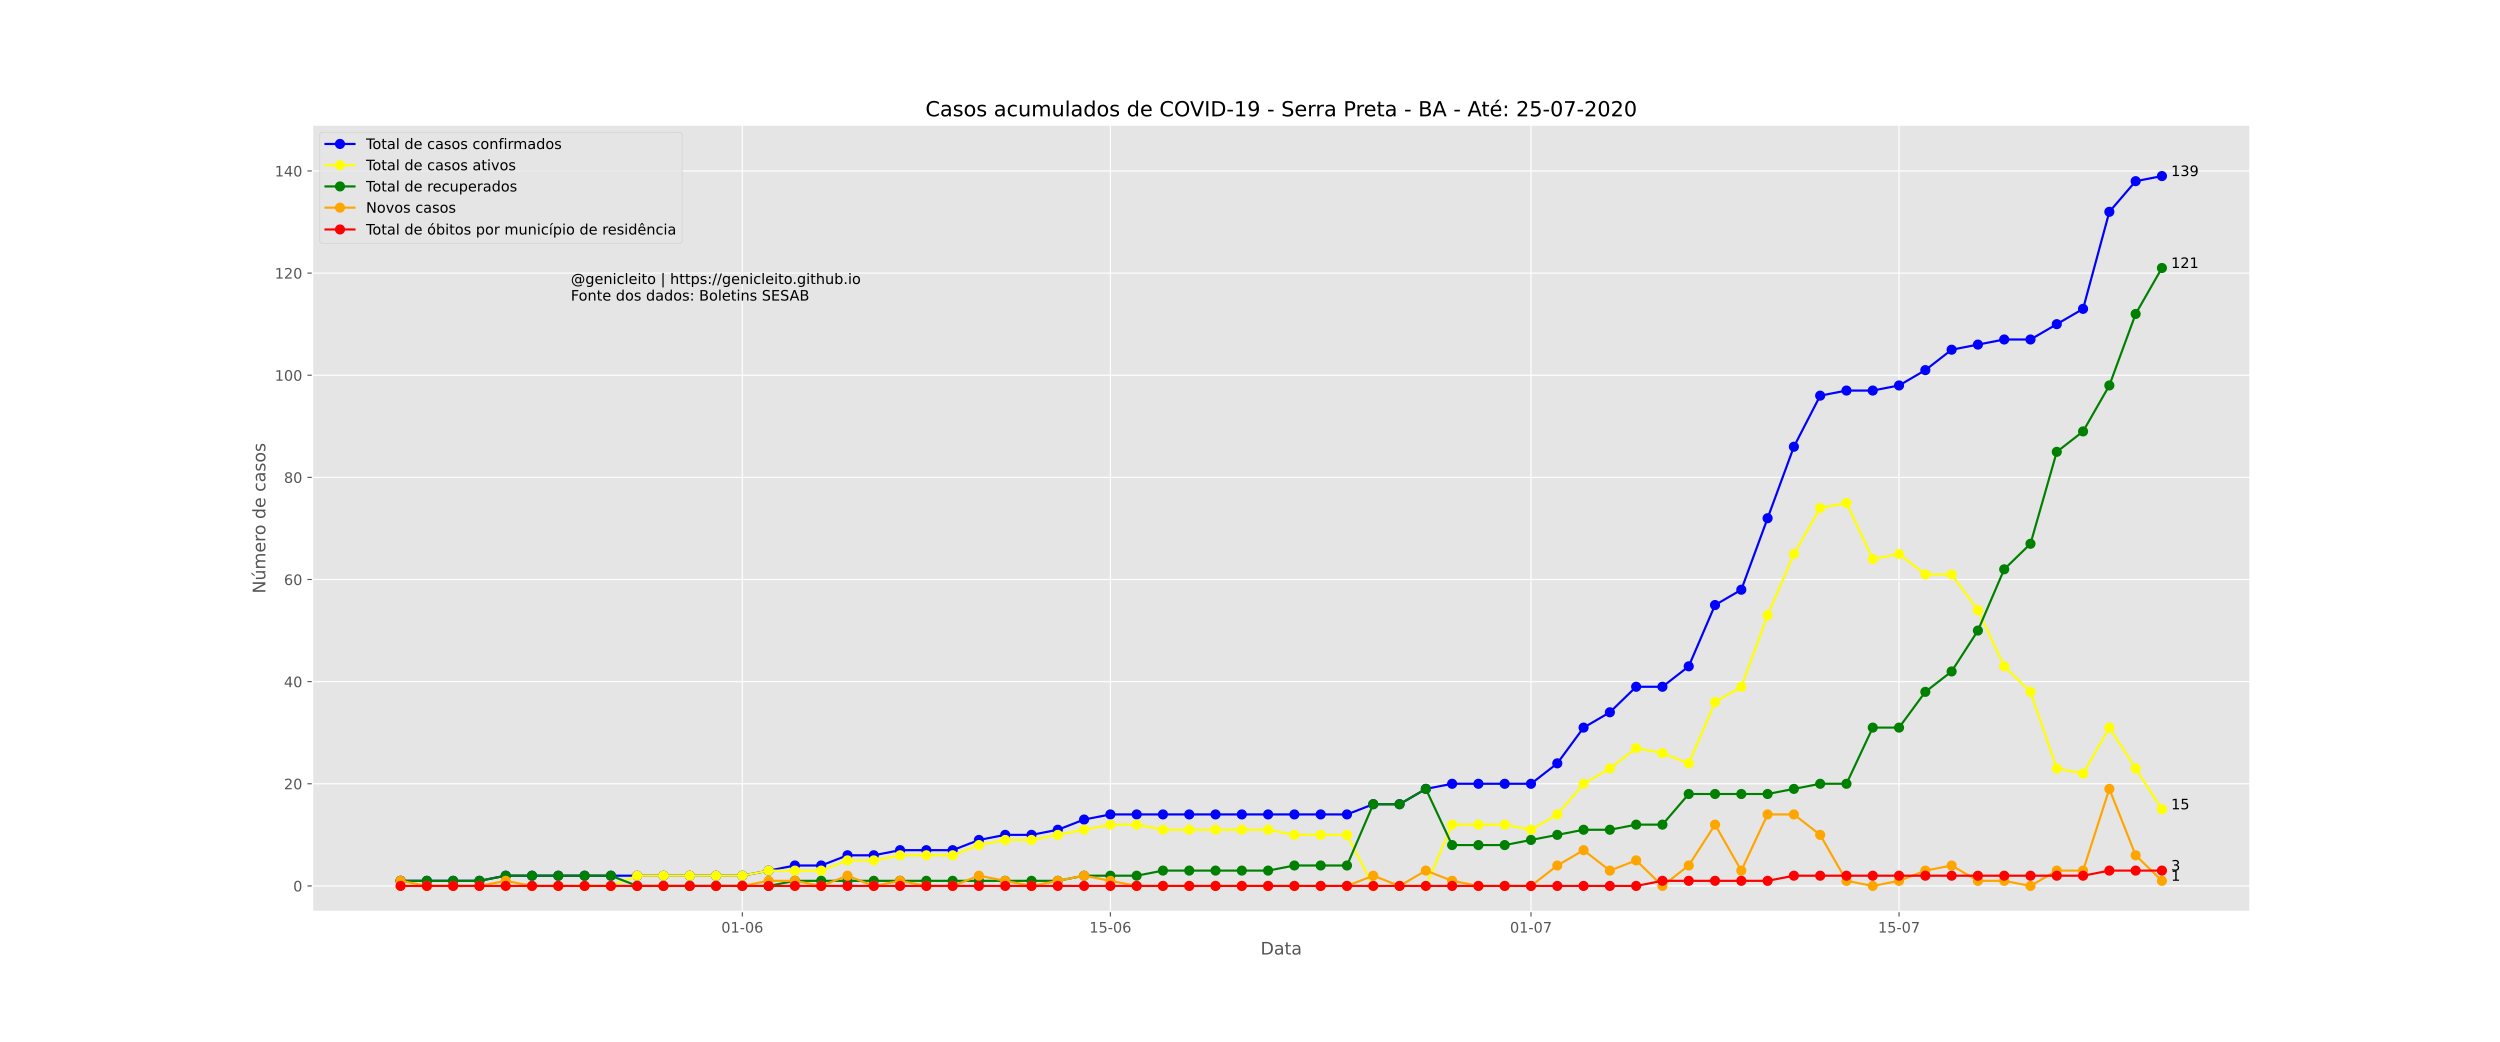 <?xml version="1.0" encoding="utf-8" standalone="no"?>
<!DOCTYPE svg PUBLIC "-//W3C//DTD SVG 1.1//EN"
  "http://www.w3.org/Graphics/SVG/1.1/DTD/svg11.dtd">
<!-- Created with matplotlib (https://matplotlib.org/) -->
<svg height="720pt" version="1.1" viewBox="0 0 1728 720" width="1728pt" xmlns="http://www.w3.org/2000/svg" xmlns:xlink="http://www.w3.org/1999/xlink">
 <defs>
  <style type="text/css">
*{stroke-linecap:butt;stroke-linejoin:round;}
  </style>
 </defs>
 <g id="figure_1">
  <g id="patch_1">
   <path d="M 0 720 
L 1728 720 
L 1728 0 
L 0 0 
z
" style="fill:#ffffff;"/>
  </g>
  <g id="axes_1">
   <g id="patch_2">
    <path d="M 216 630 
L 1555.2 630 
L 1555.2 86.4 
L 216 86.4 
z
" style="fill:#e5e5e5;"/>
   </g>
   <g id="matplotlib.axis_1">
    <g id="xtick_1">
     <g id="line2d_1">
      <path clip-path="url(#pe16c7245b6)" d="M 513.095 630 
L 513.095 86.4 
" style="fill:none;stroke:#ffffff;stroke-linecap:square;stroke-width:0.8;"/>
     </g>
     <g id="line2d_2">
      <defs>
       <path d="M 0 0 
L 0 3.5 
" id="mb673f1f60c" style="stroke:#555555;stroke-width:0.8;"/>
      </defs>
      <g>
       <use style="fill:#555555;stroke:#555555;stroke-width:0.8;" x="513.095" xlink:href="#mb673f1f60c" y="630"/>
      </g>
     </g>
     <g id="text_1">
      <!-- 01-06 -->
      <defs>
       <path d="M 31.781 66.406 
Q 24.172 66.406 20.328 58.906 
Q 16.5 51.422 16.5 36.375 
Q 16.5 21.391 20.328 13.891 
Q 24.172 6.391 31.781 6.391 
Q 39.453 6.391 43.281 13.891 
Q 47.125 21.391 47.125 36.375 
Q 47.125 51.422 43.281 58.906 
Q 39.453 66.406 31.781 66.406 
z
M 31.781 74.219 
Q 44.047 74.219 50.516 64.516 
Q 56.984 54.828 56.984 36.375 
Q 56.984 17.969 50.516 8.266 
Q 44.047 -1.422 31.781 -1.422 
Q 19.531 -1.422 13.062 8.266 
Q 6.594 17.969 6.594 36.375 
Q 6.594 54.828 13.062 64.516 
Q 19.531 74.219 31.781 74.219 
z
" id="DejaVuSans-48"/>
       <path d="M 12.406 8.297 
L 28.516 8.297 
L 28.516 63.922 
L 10.984 60.406 
L 10.984 69.391 
L 28.422 72.906 
L 38.281 72.906 
L 38.281 8.297 
L 54.391 8.297 
L 54.391 0 
L 12.406 0 
z
" id="DejaVuSans-49"/>
       <path d="M 4.891 31.391 
L 31.203 31.391 
L 31.203 23.391 
L 4.891 23.391 
z
" id="DejaVuSans-45"/>
       <path d="M 33.016 40.375 
Q 26.375 40.375 22.484 35.828 
Q 18.609 31.297 18.609 23.391 
Q 18.609 15.531 22.484 10.953 
Q 26.375 6.391 33.016 6.391 
Q 39.656 6.391 43.531 10.953 
Q 47.406 15.531 47.406 23.391 
Q 47.406 31.297 43.531 35.828 
Q 39.656 40.375 33.016 40.375 
z
M 52.594 71.297 
L 52.594 62.312 
Q 48.875 64.062 45.094 64.984 
Q 41.312 65.922 37.594 65.922 
Q 27.828 65.922 22.672 59.328 
Q 17.531 52.734 16.797 39.406 
Q 19.672 43.656 24.016 45.922 
Q 28.375 48.188 33.594 48.188 
Q 44.578 48.188 50.953 41.516 
Q 57.328 34.859 57.328 23.391 
Q 57.328 12.156 50.688 5.359 
Q 44.047 -1.422 33.016 -1.422 
Q 20.359 -1.422 13.672 8.266 
Q 6.984 17.969 6.984 36.375 
Q 6.984 53.656 15.188 63.938 
Q 23.391 74.219 37.203 74.219 
Q 40.922 74.219 44.703 73.484 
Q 48.484 72.75 52.594 71.297 
z
" id="DejaVuSans-54"/>
      </defs>
      <g style="fill:#555555;" transform="translate(498.566 644.598)scale(0.1 -0.1)">
       <use xlink:href="#DejaVuSans-48"/>
       <use x="63.623" xlink:href="#DejaVuSans-49"/>
       <use x="127.246" xlink:href="#DejaVuSans-45"/>
       <use x="163.33" xlink:href="#DejaVuSans-48"/>
       <use x="226.953" xlink:href="#DejaVuSans-54"/>
      </g>
     </g>
    </g>
    <g id="xtick_2">
     <g id="line2d_3">
      <path clip-path="url(#pe16c7245b6)" d="M 767.489 630 
L 767.489 86.4 
" style="fill:none;stroke:#ffffff;stroke-linecap:square;stroke-width:0.8;"/>
     </g>
     <g id="line2d_4">
      <g>
       <use style="fill:#555555;stroke:#555555;stroke-width:0.8;" x="767.489" xlink:href="#mb673f1f60c" y="630"/>
      </g>
     </g>
     <g id="text_2">
      <!-- 15-06 -->
      <defs>
       <path d="M 10.797 72.906 
L 49.516 72.906 
L 49.516 64.594 
L 19.828 64.594 
L 19.828 46.734 
Q 21.969 47.469 24.109 47.828 
Q 26.266 48.188 28.422 48.188 
Q 40.625 48.188 47.75 41.5 
Q 54.891 34.812 54.891 23.391 
Q 54.891 11.625 47.562 5.094 
Q 40.234 -1.422 26.906 -1.422 
Q 22.312 -1.422 17.547 -0.641 
Q 12.797 0.141 7.719 1.703 
L 7.719 11.625 
Q 12.109 9.234 16.797 8.062 
Q 21.484 6.891 26.703 6.891 
Q 35.156 6.891 40.078 11.328 
Q 45.016 15.766 45.016 23.391 
Q 45.016 31 40.078 35.438 
Q 35.156 39.891 26.703 39.891 
Q 22.75 39.891 18.812 39.016 
Q 14.891 38.141 10.797 36.281 
z
" id="DejaVuSans-53"/>
      </defs>
      <g style="fill:#555555;" transform="translate(752.96 644.598)scale(0.1 -0.1)">
       <use xlink:href="#DejaVuSans-49"/>
       <use x="63.623" xlink:href="#DejaVuSans-53"/>
       <use x="127.246" xlink:href="#DejaVuSans-45"/>
       <use x="163.33" xlink:href="#DejaVuSans-48"/>
       <use x="226.953" xlink:href="#DejaVuSans-54"/>
      </g>
     </g>
    </g>
    <g id="xtick_3">
     <g id="line2d_5">
      <path clip-path="url(#pe16c7245b6)" d="M 1058.224 630 
L 1058.224 86.4 
" style="fill:none;stroke:#ffffff;stroke-linecap:square;stroke-width:0.8;"/>
     </g>
     <g id="line2d_6">
      <g>
       <use style="fill:#555555;stroke:#555555;stroke-width:0.8;" x="1058.224" xlink:href="#mb673f1f60c" y="630"/>
      </g>
     </g>
     <g id="text_3">
      <!-- 01-07 -->
      <defs>
       <path d="M 8.203 72.906 
L 55.078 72.906 
L 55.078 68.703 
L 28.609 0 
L 18.312 0 
L 43.219 64.594 
L 8.203 64.594 
z
" id="DejaVuSans-55"/>
      </defs>
      <g style="fill:#555555;" transform="translate(1043.695 644.598)scale(0.1 -0.1)">
       <use xlink:href="#DejaVuSans-48"/>
       <use x="63.623" xlink:href="#DejaVuSans-49"/>
       <use x="127.246" xlink:href="#DejaVuSans-45"/>
       <use x="163.33" xlink:href="#DejaVuSans-48"/>
       <use x="226.953" xlink:href="#DejaVuSans-55"/>
      </g>
     </g>
    </g>
    <g id="xtick_4">
     <g id="line2d_7">
      <path clip-path="url(#pe16c7245b6)" d="M 1312.618 630 
L 1312.618 86.4 
" style="fill:none;stroke:#ffffff;stroke-linecap:square;stroke-width:0.8;"/>
     </g>
     <g id="line2d_8">
      <g>
       <use style="fill:#555555;stroke:#555555;stroke-width:0.8;" x="1312.618" xlink:href="#mb673f1f60c" y="630"/>
      </g>
     </g>
     <g id="text_4">
      <!-- 15-07 -->
      <g style="fill:#555555;" transform="translate(1298.089 644.598)scale(0.1 -0.1)">
       <use xlink:href="#DejaVuSans-49"/>
       <use x="63.623" xlink:href="#DejaVuSans-53"/>
       <use x="127.246" xlink:href="#DejaVuSans-45"/>
       <use x="163.33" xlink:href="#DejaVuSans-48"/>
       <use x="226.953" xlink:href="#DejaVuSans-55"/>
      </g>
     </g>
    </g>
    <g id="text_5">
     <!-- Data -->
     <defs>
      <path d="M 19.672 64.797 
L 19.672 8.109 
L 31.594 8.109 
Q 46.688 8.109 53.688 14.938 
Q 60.688 21.781 60.688 36.531 
Q 60.688 51.172 53.688 57.984 
Q 46.688 64.797 31.594 64.797 
z
M 9.812 72.906 
L 30.078 72.906 
Q 51.266 72.906 61.172 64.094 
Q 71.094 55.281 71.094 36.531 
Q 71.094 17.672 61.125 8.828 
Q 51.172 0 30.078 0 
L 9.812 0 
z
" id="DejaVuSans-68"/>
      <path d="M 34.281 27.484 
Q 23.391 27.484 19.188 25 
Q 14.984 22.516 14.984 16.5 
Q 14.984 11.719 18.141 8.906 
Q 21.297 6.109 26.703 6.109 
Q 34.188 6.109 38.703 11.406 
Q 43.219 16.703 43.219 25.484 
L 43.219 27.484 
z
M 52.203 31.203 
L 52.203 0 
L 43.219 0 
L 43.219 8.297 
Q 40.141 3.328 35.547 0.953 
Q 30.953 -1.422 24.312 -1.422 
Q 15.922 -1.422 10.953 3.297 
Q 6 8.016 6 15.922 
Q 6 25.141 12.172 29.828 
Q 18.359 34.516 30.609 34.516 
L 43.219 34.516 
L 43.219 35.406 
Q 43.219 41.609 39.141 45 
Q 35.062 48.391 27.688 48.391 
Q 23 48.391 18.547 47.266 
Q 14.109 46.141 10.016 43.891 
L 10.016 52.203 
Q 14.938 54.109 19.578 55.047 
Q 24.219 56 28.609 56 
Q 40.484 56 46.344 49.844 
Q 52.203 43.703 52.203 31.203 
z
" id="DejaVuSans-97"/>
      <path d="M 18.312 70.219 
L 18.312 54.688 
L 36.812 54.688 
L 36.812 47.703 
L 18.312 47.703 
L 18.312 18.016 
Q 18.312 11.328 20.141 9.422 
Q 21.969 7.516 27.594 7.516 
L 36.812 7.516 
L 36.812 0 
L 27.594 0 
Q 17.188 0 13.234 3.875 
Q 9.281 7.766 9.281 18.016 
L 9.281 47.703 
L 2.688 47.703 
L 2.688 54.688 
L 9.281 54.688 
L 9.281 70.219 
z
" id="DejaVuSans-116"/>
     </defs>
     <g style="fill:#555555;" transform="translate(871.274 659.796)scale(0.12 -0.12)">
      <use xlink:href="#DejaVuSans-68"/>
      <use x="77.002" xlink:href="#DejaVuSans-97"/>
      <use x="138.281" xlink:href="#DejaVuSans-116"/>
      <use x="177.49" xlink:href="#DejaVuSans-97"/>
     </g>
    </g>
   </g>
   <g id="matplotlib.axis_2">
    <g id="ytick_1">
     <g id="line2d_9">
      <path clip-path="url(#pe16c7245b6)" d="M 216 612.351 
L 1555.2 612.351 
" style="fill:none;stroke:#ffffff;stroke-linecap:square;stroke-width:0.8;"/>
     </g>
     <g id="line2d_10">
      <defs>
       <path d="M 0 0 
L -3.5 0 
" id="mb2f971466e" style="stroke:#555555;stroke-width:0.8;"/>
      </defs>
      <g>
       <use style="fill:#555555;stroke:#555555;stroke-width:0.8;" x="216" xlink:href="#mb2f971466e" y="612.351"/>
      </g>
     </g>
     <g id="text_6">
      <!-- 0 -->
      <g style="fill:#555555;" transform="translate(202.637 616.15)scale(0.1 -0.1)">
       <use xlink:href="#DejaVuSans-48"/>
      </g>
     </g>
    </g>
    <g id="ytick_2">
     <g id="line2d_11">
      <path clip-path="url(#pe16c7245b6)" d="M 216 541.753 
L 1555.2 541.753 
" style="fill:none;stroke:#ffffff;stroke-linecap:square;stroke-width:0.8;"/>
     </g>
     <g id="line2d_12">
      <g>
       <use style="fill:#555555;stroke:#555555;stroke-width:0.8;" x="216" xlink:href="#mb2f971466e" y="541.753"/>
      </g>
     </g>
     <g id="text_7">
      <!-- 20 -->
      <defs>
       <path d="M 19.188 8.297 
L 53.609 8.297 
L 53.609 0 
L 7.328 0 
L 7.328 8.297 
Q 12.938 14.109 22.625 23.891 
Q 32.328 33.688 34.812 36.531 
Q 39.547 41.844 41.422 45.531 
Q 43.312 49.219 43.312 52.781 
Q 43.312 58.594 39.234 62.25 
Q 35.156 65.922 28.609 65.922 
Q 23.969 65.922 18.812 64.312 
Q 13.672 62.703 7.812 59.422 
L 7.812 69.391 
Q 13.766 71.781 18.938 73 
Q 24.125 74.219 28.422 74.219 
Q 39.75 74.219 46.484 68.547 
Q 53.219 62.891 53.219 53.422 
Q 53.219 48.922 51.531 44.891 
Q 49.859 40.875 45.406 35.406 
Q 44.188 33.984 37.641 27.219 
Q 31.109 20.453 19.188 8.297 
z
" id="DejaVuSans-50"/>
      </defs>
      <g style="fill:#555555;" transform="translate(196.275 545.552)scale(0.1 -0.1)">
       <use xlink:href="#DejaVuSans-50"/>
       <use x="63.623" xlink:href="#DejaVuSans-48"/>
      </g>
     </g>
    </g>
    <g id="ytick_3">
     <g id="line2d_13">
      <path clip-path="url(#pe16c7245b6)" d="M 216 471.156 
L 1555.2 471.156 
" style="fill:none;stroke:#ffffff;stroke-linecap:square;stroke-width:0.8;"/>
     </g>
     <g id="line2d_14">
      <g>
       <use style="fill:#555555;stroke:#555555;stroke-width:0.8;" x="216" xlink:href="#mb2f971466e" y="471.156"/>
      </g>
     </g>
     <g id="text_8">
      <!-- 40 -->
      <defs>
       <path d="M 37.797 64.312 
L 12.891 25.391 
L 37.797 25.391 
z
M 35.203 72.906 
L 47.609 72.906 
L 47.609 25.391 
L 58.016 25.391 
L 58.016 17.188 
L 47.609 17.188 
L 47.609 0 
L 37.797 0 
L 37.797 17.188 
L 4.891 17.188 
L 4.891 26.703 
z
" id="DejaVuSans-52"/>
      </defs>
      <g style="fill:#555555;" transform="translate(196.275 474.955)scale(0.1 -0.1)">
       <use xlink:href="#DejaVuSans-52"/>
       <use x="63.623" xlink:href="#DejaVuSans-48"/>
      </g>
     </g>
    </g>
    <g id="ytick_4">
     <g id="line2d_15">
      <path clip-path="url(#pe16c7245b6)" d="M 216 400.558 
L 1555.2 400.558 
" style="fill:none;stroke:#ffffff;stroke-linecap:square;stroke-width:0.8;"/>
     </g>
     <g id="line2d_16">
      <g>
       <use style="fill:#555555;stroke:#555555;stroke-width:0.8;" x="216" xlink:href="#mb2f971466e" y="400.558"/>
      </g>
     </g>
     <g id="text_9">
      <!-- 60 -->
      <g style="fill:#555555;" transform="translate(196.275 404.358)scale(0.1 -0.1)">
       <use xlink:href="#DejaVuSans-54"/>
       <use x="63.623" xlink:href="#DejaVuSans-48"/>
      </g>
     </g>
    </g>
    <g id="ytick_5">
     <g id="line2d_17">
      <path clip-path="url(#pe16c7245b6)" d="M 216 329.961 
L 1555.2 329.961 
" style="fill:none;stroke:#ffffff;stroke-linecap:square;stroke-width:0.8;"/>
     </g>
     <g id="line2d_18">
      <g>
       <use style="fill:#555555;stroke:#555555;stroke-width:0.8;" x="216" xlink:href="#mb2f971466e" y="329.961"/>
      </g>
     </g>
     <g id="text_10">
      <!-- 80 -->
      <defs>
       <path d="M 31.781 34.625 
Q 24.75 34.625 20.719 30.859 
Q 16.703 27.094 16.703 20.516 
Q 16.703 13.922 20.719 10.156 
Q 24.75 6.391 31.781 6.391 
Q 38.812 6.391 42.859 10.172 
Q 46.922 13.969 46.922 20.516 
Q 46.922 27.094 42.891 30.859 
Q 38.875 34.625 31.781 34.625 
z
M 21.922 38.812 
Q 15.578 40.375 12.031 44.719 
Q 8.5 49.078 8.5 55.328 
Q 8.5 64.062 14.719 69.141 
Q 20.953 74.219 31.781 74.219 
Q 42.672 74.219 48.875 69.141 
Q 55.078 64.062 55.078 55.328 
Q 55.078 49.078 51.531 44.719 
Q 48 40.375 41.703 38.812 
Q 48.828 37.156 52.797 32.312 
Q 56.781 27.484 56.781 20.516 
Q 56.781 9.906 50.312 4.234 
Q 43.844 -1.422 31.781 -1.422 
Q 19.734 -1.422 13.25 4.234 
Q 6.781 9.906 6.781 20.516 
Q 6.781 27.484 10.781 32.312 
Q 14.797 37.156 21.922 38.812 
z
M 18.312 54.391 
Q 18.312 48.734 21.844 45.562 
Q 25.391 42.391 31.781 42.391 
Q 38.141 42.391 41.719 45.562 
Q 45.312 48.734 45.312 54.391 
Q 45.312 60.062 41.719 63.234 
Q 38.141 66.406 31.781 66.406 
Q 25.391 66.406 21.844 63.234 
Q 18.312 60.062 18.312 54.391 
z
" id="DejaVuSans-56"/>
      </defs>
      <g style="fill:#555555;" transform="translate(196.275 333.76)scale(0.1 -0.1)">
       <use xlink:href="#DejaVuSans-56"/>
       <use x="63.623" xlink:href="#DejaVuSans-48"/>
      </g>
     </g>
    </g>
    <g id="ytick_6">
     <g id="line2d_19">
      <path clip-path="url(#pe16c7245b6)" d="M 216 259.364 
L 1555.2 259.364 
" style="fill:none;stroke:#ffffff;stroke-linecap:square;stroke-width:0.8;"/>
     </g>
     <g id="line2d_20">
      <g>
       <use style="fill:#555555;stroke:#555555;stroke-width:0.8;" x="216" xlink:href="#mb2f971466e" y="259.364"/>
      </g>
     </g>
     <g id="text_11">
      <!-- 100 -->
      <g style="fill:#555555;" transform="translate(189.912 263.163)scale(0.1 -0.1)">
       <use xlink:href="#DejaVuSans-49"/>
       <use x="63.623" xlink:href="#DejaVuSans-48"/>
       <use x="127.246" xlink:href="#DejaVuSans-48"/>
      </g>
     </g>
    </g>
    <g id="ytick_7">
     <g id="line2d_21">
      <path clip-path="url(#pe16c7245b6)" d="M 216 188.766 
L 1555.2 188.766 
" style="fill:none;stroke:#ffffff;stroke-linecap:square;stroke-width:0.8;"/>
     </g>
     <g id="line2d_22">
      <g>
       <use style="fill:#555555;stroke:#555555;stroke-width:0.8;" x="216" xlink:href="#mb2f971466e" y="188.766"/>
      </g>
     </g>
     <g id="text_12">
      <!-- 120 -->
      <g style="fill:#555555;" transform="translate(189.912 192.565)scale(0.1 -0.1)">
       <use xlink:href="#DejaVuSans-49"/>
       <use x="63.623" xlink:href="#DejaVuSans-50"/>
       <use x="127.246" xlink:href="#DejaVuSans-48"/>
      </g>
     </g>
    </g>
    <g id="ytick_8">
     <g id="line2d_23">
      <path clip-path="url(#pe16c7245b6)" d="M 216 118.169 
L 1555.2 118.169 
" style="fill:none;stroke:#ffffff;stroke-linecap:square;stroke-width:0.8;"/>
     </g>
     <g id="line2d_24">
      <g>
       <use style="fill:#555555;stroke:#555555;stroke-width:0.8;" x="216" xlink:href="#mb2f971466e" y="118.169"/>
      </g>
     </g>
     <g id="text_13">
      <!-- 140 -->
      <g style="fill:#555555;" transform="translate(189.912 121.968)scale(0.1 -0.1)">
       <use xlink:href="#DejaVuSans-49"/>
       <use x="63.623" xlink:href="#DejaVuSans-52"/>
       <use x="127.246" xlink:href="#DejaVuSans-48"/>
      </g>
     </g>
    </g>
    <g id="text_14">
     <!-- Número de casos -->
     <defs>
      <path d="M 9.812 72.906 
L 23.094 72.906 
L 55.422 11.922 
L 55.422 72.906 
L 64.984 72.906 
L 64.984 0 
L 51.703 0 
L 19.391 60.984 
L 19.391 0 
L 9.812 0 
z
" id="DejaVuSans-78"/>
      <path d="M 8.5 21.578 
L 8.5 54.688 
L 17.484 54.688 
L 17.484 21.922 
Q 17.484 14.156 20.5 10.266 
Q 23.531 6.391 29.594 6.391 
Q 36.859 6.391 41.078 11.031 
Q 45.312 15.672 45.312 23.688 
L 45.312 54.688 
L 54.297 54.688 
L 54.297 0 
L 45.312 0 
L 45.312 8.406 
Q 42.047 3.422 37.719 1 
Q 33.406 -1.422 27.688 -1.422 
Q 18.266 -1.422 13.375 4.438 
Q 8.5 10.297 8.5 21.578 
z
M 31.109 56 
z
M 37.781 79.984 
L 47.5 79.984 
L 31.594 61.625 
L 24.109 61.625 
z
" id="DejaVuSans-250"/>
      <path d="M 52 44.188 
Q 55.375 50.25 60.062 53.125 
Q 64.75 56 71.094 56 
Q 79.641 56 84.281 50.016 
Q 88.922 44.047 88.922 33.016 
L 88.922 0 
L 79.891 0 
L 79.891 32.719 
Q 79.891 40.578 77.094 44.375 
Q 74.312 48.188 68.609 48.188 
Q 61.625 48.188 57.562 43.547 
Q 53.516 38.922 53.516 30.906 
L 53.516 0 
L 44.484 0 
L 44.484 32.719 
Q 44.484 40.625 41.703 44.406 
Q 38.922 48.188 33.109 48.188 
Q 26.219 48.188 22.156 43.531 
Q 18.109 38.875 18.109 30.906 
L 18.109 0 
L 9.078 0 
L 9.078 54.688 
L 18.109 54.688 
L 18.109 46.188 
Q 21.188 51.219 25.484 53.609 
Q 29.781 56 35.688 56 
Q 41.656 56 45.828 52.969 
Q 50 49.953 52 44.188 
z
" id="DejaVuSans-109"/>
      <path d="M 56.203 29.594 
L 56.203 25.203 
L 14.891 25.203 
Q 15.484 15.922 20.484 11.062 
Q 25.484 6.203 34.422 6.203 
Q 39.594 6.203 44.453 7.469 
Q 49.312 8.734 54.109 11.281 
L 54.109 2.781 
Q 49.266 0.734 44.188 -0.344 
Q 39.109 -1.422 33.891 -1.422 
Q 20.797 -1.422 13.156 6.188 
Q 5.516 13.812 5.516 26.812 
Q 5.516 40.234 12.766 48.109 
Q 20.016 56 32.328 56 
Q 43.359 56 49.781 48.891 
Q 56.203 41.797 56.203 29.594 
z
M 47.219 32.234 
Q 47.125 39.594 43.094 43.984 
Q 39.062 48.391 32.422 48.391 
Q 24.906 48.391 20.391 44.141 
Q 15.875 39.891 15.188 32.172 
z
" id="DejaVuSans-101"/>
      <path d="M 41.109 46.297 
Q 39.594 47.172 37.812 47.578 
Q 36.031 48 33.891 48 
Q 26.266 48 22.188 43.047 
Q 18.109 38.094 18.109 28.812 
L 18.109 0 
L 9.078 0 
L 9.078 54.688 
L 18.109 54.688 
L 18.109 46.188 
Q 20.953 51.172 25.484 53.578 
Q 30.031 56 36.531 56 
Q 37.453 56 38.578 55.875 
Q 39.703 55.766 41.062 55.516 
z
" id="DejaVuSans-114"/>
      <path d="M 30.609 48.391 
Q 23.391 48.391 19.188 42.75 
Q 14.984 37.109 14.984 27.297 
Q 14.984 17.484 19.156 11.844 
Q 23.344 6.203 30.609 6.203 
Q 37.797 6.203 41.984 11.859 
Q 46.188 17.531 46.188 27.297 
Q 46.188 37.016 41.984 42.703 
Q 37.797 48.391 30.609 48.391 
z
M 30.609 56 
Q 42.328 56 49.016 48.375 
Q 55.719 40.766 55.719 27.297 
Q 55.719 13.875 49.016 6.219 
Q 42.328 -1.422 30.609 -1.422 
Q 18.844 -1.422 12.172 6.219 
Q 5.516 13.875 5.516 27.297 
Q 5.516 40.766 12.172 48.375 
Q 18.844 56 30.609 56 
z
" id="DejaVuSans-111"/>
      <path id="DejaVuSans-32"/>
      <path d="M 45.406 46.391 
L 45.406 75.984 
L 54.391 75.984 
L 54.391 0 
L 45.406 0 
L 45.406 8.203 
Q 42.578 3.328 38.25 0.953 
Q 33.938 -1.422 27.875 -1.422 
Q 17.969 -1.422 11.734 6.484 
Q 5.516 14.406 5.516 27.297 
Q 5.516 40.188 11.734 48.094 
Q 17.969 56 27.875 56 
Q 33.938 56 38.25 53.625 
Q 42.578 51.266 45.406 46.391 
z
M 14.797 27.297 
Q 14.797 17.391 18.875 11.75 
Q 22.953 6.109 30.078 6.109 
Q 37.203 6.109 41.297 11.75 
Q 45.406 17.391 45.406 27.297 
Q 45.406 37.203 41.297 42.844 
Q 37.203 48.484 30.078 48.484 
Q 22.953 48.484 18.875 42.844 
Q 14.797 37.203 14.797 27.297 
z
" id="DejaVuSans-100"/>
      <path d="M 48.781 52.594 
L 48.781 44.188 
Q 44.969 46.297 41.141 47.344 
Q 37.312 48.391 33.406 48.391 
Q 24.656 48.391 19.812 42.844 
Q 14.984 37.312 14.984 27.297 
Q 14.984 17.281 19.812 11.734 
Q 24.656 6.203 33.406 6.203 
Q 37.312 6.203 41.141 7.25 
Q 44.969 8.297 48.781 10.406 
L 48.781 2.094 
Q 45.016 0.344 40.984 -0.531 
Q 36.969 -1.422 32.422 -1.422 
Q 20.062 -1.422 12.781 6.344 
Q 5.516 14.109 5.516 27.297 
Q 5.516 40.672 12.859 48.328 
Q 20.219 56 33.016 56 
Q 37.156 56 41.109 55.141 
Q 45.062 54.297 48.781 52.594 
z
" id="DejaVuSans-99"/>
      <path d="M 44.281 53.078 
L 44.281 44.578 
Q 40.484 46.531 36.375 47.5 
Q 32.281 48.484 27.875 48.484 
Q 21.188 48.484 17.844 46.438 
Q 14.5 44.391 14.5 40.281 
Q 14.5 37.156 16.891 35.375 
Q 19.281 33.594 26.516 31.984 
L 29.594 31.297 
Q 39.156 29.25 43.188 25.516 
Q 47.219 21.781 47.219 15.094 
Q 47.219 7.469 41.188 3.016 
Q 35.156 -1.422 24.609 -1.422 
Q 20.219 -1.422 15.453 -0.562 
Q 10.688 0.297 5.422 2 
L 5.422 11.281 
Q 10.406 8.688 15.234 7.391 
Q 20.062 6.109 24.812 6.109 
Q 31.156 6.109 34.562 8.281 
Q 37.984 10.453 37.984 14.406 
Q 37.984 18.062 35.516 20.016 
Q 33.062 21.969 24.703 23.781 
L 21.578 24.516 
Q 13.234 26.266 9.516 29.906 
Q 5.812 33.547 5.812 39.891 
Q 5.812 47.609 11.281 51.797 
Q 16.75 56 26.812 56 
Q 31.781 56 36.172 55.266 
Q 40.578 54.547 44.281 53.078 
z
" id="DejaVuSans-115"/>
     </defs>
     <g style="fill:#555555;" transform="translate(183.417 410.243)rotate(-90)scale(0.12 -0.12)">
      <use xlink:href="#DejaVuSans-78"/>
      <use x="74.805" xlink:href="#DejaVuSans-250"/>
      <use x="138.184" xlink:href="#DejaVuSans-109"/>
      <use x="235.596" xlink:href="#DejaVuSans-101"/>
      <use x="297.119" xlink:href="#DejaVuSans-114"/>
      <use x="335.982" xlink:href="#DejaVuSans-111"/>
      <use x="397.164" xlink:href="#DejaVuSans-32"/>
      <use x="428.951" xlink:href="#DejaVuSans-100"/>
      <use x="492.428" xlink:href="#DejaVuSans-101"/>
      <use x="553.951" xlink:href="#DejaVuSans-32"/>
      <use x="585.738" xlink:href="#DejaVuSans-99"/>
      <use x="640.719" xlink:href="#DejaVuSans-97"/>
      <use x="701.998" xlink:href="#DejaVuSans-115"/>
      <use x="754.098" xlink:href="#DejaVuSans-111"/>
      <use x="815.279" xlink:href="#DejaVuSans-115"/>
     </g>
    </g>
   </g>
   <g id="line2d_25">
    <path clip-path="url(#pe16c7245b6)" d="M 276.873 608.821 
L 295.044 608.821 
L 313.215 608.821 
L 331.386 608.821 
L 349.557 605.291 
L 367.728 605.291 
L 385.899 605.291 
L 404.069 605.291 
L 422.24 605.291 
L 440.411 605.291 
L 458.582 605.291 
L 476.753 605.291 
L 494.924 605.291 
L 513.095 605.291 
L 531.266 601.761 
L 549.437 598.231 
L 567.608 598.231 
L 585.779 591.171 
L 603.95 591.171 
L 622.121 587.642 
L 640.292 587.642 
L 658.463 587.642 
L 676.634 580.582 
L 694.805 577.052 
L 712.976 577.052 
L 731.147 573.522 
L 749.318 566.462 
L 767.489 562.932 
L 785.66 562.932 
L 803.831 562.932 
L 822.002 562.932 
L 840.173 562.932 
L 858.344 562.932 
L 876.515 562.932 
L 894.685 562.932 
L 912.856 562.932 
L 931.027 562.932 
L 949.198 555.873 
L 967.369 555.873 
L 985.54 545.283 
L 1003.711 541.753 
L 1021.882 541.753 
L 1040.053 541.753 
L 1058.224 541.753 
L 1076.395 527.634 
L 1094.566 502.925 
L 1112.737 492.335 
L 1130.908 474.686 
L 1149.079 474.686 
L 1167.25 460.566 
L 1185.421 418.208 
L 1203.592 407.618 
L 1221.763 358.2 
L 1239.934 308.782 
L 1258.105 273.483 
L 1276.276 269.953 
L 1294.447 269.953 
L 1312.618 266.423 
L 1330.789 255.834 
L 1348.96 241.714 
L 1367.131 238.184 
L 1385.301 234.655 
L 1403.472 234.655 
L 1421.643 224.065 
L 1439.814 213.475 
L 1457.985 146.408 
L 1476.156 125.229 
L 1494.327 121.699 
" style="fill:none;stroke:#0000ff;stroke-linecap:square;stroke-width:1.5;"/>
    <defs>
     <path d="M 0 3 
C 0.796 3 1.559 2.684 2.121 2.121 
C 2.684 1.559 3 0.796 3 0 
C 3 -0.796 2.684 -1.559 2.121 -2.121 
C 1.559 -2.684 0.796 -3 0 -3 
C -0.796 -3 -1.559 -2.684 -2.121 -2.121 
C -2.684 -1.559 -3 -0.796 -3 0 
C -3 0.796 -2.684 1.559 -2.121 2.121 
C -1.559 2.684 -0.796 3 0 3 
z
" id="m899ce14df9" style="stroke:#0000ff;"/>
    </defs>
    <g clip-path="url(#pe16c7245b6)">
     <use style="fill:#0000ff;stroke:#0000ff;" x="276.873" xlink:href="#m899ce14df9" y="608.821"/>
     <use style="fill:#0000ff;stroke:#0000ff;" x="295.044" xlink:href="#m899ce14df9" y="608.821"/>
     <use style="fill:#0000ff;stroke:#0000ff;" x="313.215" xlink:href="#m899ce14df9" y="608.821"/>
     <use style="fill:#0000ff;stroke:#0000ff;" x="331.386" xlink:href="#m899ce14df9" y="608.821"/>
     <use style="fill:#0000ff;stroke:#0000ff;" x="349.557" xlink:href="#m899ce14df9" y="605.291"/>
     <use style="fill:#0000ff;stroke:#0000ff;" x="367.728" xlink:href="#m899ce14df9" y="605.291"/>
     <use style="fill:#0000ff;stroke:#0000ff;" x="385.899" xlink:href="#m899ce14df9" y="605.291"/>
     <use style="fill:#0000ff;stroke:#0000ff;" x="404.069" xlink:href="#m899ce14df9" y="605.291"/>
     <use style="fill:#0000ff;stroke:#0000ff;" x="422.24" xlink:href="#m899ce14df9" y="605.291"/>
     <use style="fill:#0000ff;stroke:#0000ff;" x="440.411" xlink:href="#m899ce14df9" y="605.291"/>
     <use style="fill:#0000ff;stroke:#0000ff;" x="458.582" xlink:href="#m899ce14df9" y="605.291"/>
     <use style="fill:#0000ff;stroke:#0000ff;" x="476.753" xlink:href="#m899ce14df9" y="605.291"/>
     <use style="fill:#0000ff;stroke:#0000ff;" x="494.924" xlink:href="#m899ce14df9" y="605.291"/>
     <use style="fill:#0000ff;stroke:#0000ff;" x="513.095" xlink:href="#m899ce14df9" y="605.291"/>
     <use style="fill:#0000ff;stroke:#0000ff;" x="531.266" xlink:href="#m899ce14df9" y="601.761"/>
     <use style="fill:#0000ff;stroke:#0000ff;" x="549.437" xlink:href="#m899ce14df9" y="598.231"/>
     <use style="fill:#0000ff;stroke:#0000ff;" x="567.608" xlink:href="#m899ce14df9" y="598.231"/>
     <use style="fill:#0000ff;stroke:#0000ff;" x="585.779" xlink:href="#m899ce14df9" y="591.171"/>
     <use style="fill:#0000ff;stroke:#0000ff;" x="603.95" xlink:href="#m899ce14df9" y="591.171"/>
     <use style="fill:#0000ff;stroke:#0000ff;" x="622.121" xlink:href="#m899ce14df9" y="587.642"/>
     <use style="fill:#0000ff;stroke:#0000ff;" x="640.292" xlink:href="#m899ce14df9" y="587.642"/>
     <use style="fill:#0000ff;stroke:#0000ff;" x="658.463" xlink:href="#m899ce14df9" y="587.642"/>
     <use style="fill:#0000ff;stroke:#0000ff;" x="676.634" xlink:href="#m899ce14df9" y="580.582"/>
     <use style="fill:#0000ff;stroke:#0000ff;" x="694.805" xlink:href="#m899ce14df9" y="577.052"/>
     <use style="fill:#0000ff;stroke:#0000ff;" x="712.976" xlink:href="#m899ce14df9" y="577.052"/>
     <use style="fill:#0000ff;stroke:#0000ff;" x="731.147" xlink:href="#m899ce14df9" y="573.522"/>
     <use style="fill:#0000ff;stroke:#0000ff;" x="749.318" xlink:href="#m899ce14df9" y="566.462"/>
     <use style="fill:#0000ff;stroke:#0000ff;" x="767.489" xlink:href="#m899ce14df9" y="562.932"/>
     <use style="fill:#0000ff;stroke:#0000ff;" x="785.66" xlink:href="#m899ce14df9" y="562.932"/>
     <use style="fill:#0000ff;stroke:#0000ff;" x="803.831" xlink:href="#m899ce14df9" y="562.932"/>
     <use style="fill:#0000ff;stroke:#0000ff;" x="822.002" xlink:href="#m899ce14df9" y="562.932"/>
     <use style="fill:#0000ff;stroke:#0000ff;" x="840.173" xlink:href="#m899ce14df9" y="562.932"/>
     <use style="fill:#0000ff;stroke:#0000ff;" x="858.344" xlink:href="#m899ce14df9" y="562.932"/>
     <use style="fill:#0000ff;stroke:#0000ff;" x="876.515" xlink:href="#m899ce14df9" y="562.932"/>
     <use style="fill:#0000ff;stroke:#0000ff;" x="894.685" xlink:href="#m899ce14df9" y="562.932"/>
     <use style="fill:#0000ff;stroke:#0000ff;" x="912.856" xlink:href="#m899ce14df9" y="562.932"/>
     <use style="fill:#0000ff;stroke:#0000ff;" x="931.027" xlink:href="#m899ce14df9" y="562.932"/>
     <use style="fill:#0000ff;stroke:#0000ff;" x="949.198" xlink:href="#m899ce14df9" y="555.873"/>
     <use style="fill:#0000ff;stroke:#0000ff;" x="967.369" xlink:href="#m899ce14df9" y="555.873"/>
     <use style="fill:#0000ff;stroke:#0000ff;" x="985.54" xlink:href="#m899ce14df9" y="545.283"/>
     <use style="fill:#0000ff;stroke:#0000ff;" x="1003.711" xlink:href="#m899ce14df9" y="541.753"/>
     <use style="fill:#0000ff;stroke:#0000ff;" x="1021.882" xlink:href="#m899ce14df9" y="541.753"/>
     <use style="fill:#0000ff;stroke:#0000ff;" x="1040.053" xlink:href="#m899ce14df9" y="541.753"/>
     <use style="fill:#0000ff;stroke:#0000ff;" x="1058.224" xlink:href="#m899ce14df9" y="541.753"/>
     <use style="fill:#0000ff;stroke:#0000ff;" x="1076.395" xlink:href="#m899ce14df9" y="527.634"/>
     <use style="fill:#0000ff;stroke:#0000ff;" x="1094.566" xlink:href="#m899ce14df9" y="502.925"/>
     <use style="fill:#0000ff;stroke:#0000ff;" x="1112.737" xlink:href="#m899ce14df9" y="492.335"/>
     <use style="fill:#0000ff;stroke:#0000ff;" x="1130.908" xlink:href="#m899ce14df9" y="474.686"/>
     <use style="fill:#0000ff;stroke:#0000ff;" x="1149.079" xlink:href="#m899ce14df9" y="474.686"/>
     <use style="fill:#0000ff;stroke:#0000ff;" x="1167.25" xlink:href="#m899ce14df9" y="460.566"/>
     <use style="fill:#0000ff;stroke:#0000ff;" x="1185.421" xlink:href="#m899ce14df9" y="418.208"/>
     <use style="fill:#0000ff;stroke:#0000ff;" x="1203.592" xlink:href="#m899ce14df9" y="407.618"/>
     <use style="fill:#0000ff;stroke:#0000ff;" x="1221.763" xlink:href="#m899ce14df9" y="358.2"/>
     <use style="fill:#0000ff;stroke:#0000ff;" x="1239.934" xlink:href="#m899ce14df9" y="308.782"/>
     <use style="fill:#0000ff;stroke:#0000ff;" x="1258.105" xlink:href="#m899ce14df9" y="273.483"/>
     <use style="fill:#0000ff;stroke:#0000ff;" x="1276.276" xlink:href="#m899ce14df9" y="269.953"/>
     <use style="fill:#0000ff;stroke:#0000ff;" x="1294.447" xlink:href="#m899ce14df9" y="269.953"/>
     <use style="fill:#0000ff;stroke:#0000ff;" x="1312.618" xlink:href="#m899ce14df9" y="266.423"/>
     <use style="fill:#0000ff;stroke:#0000ff;" x="1330.789" xlink:href="#m899ce14df9" y="255.834"/>
     <use style="fill:#0000ff;stroke:#0000ff;" x="1348.96" xlink:href="#m899ce14df9" y="241.714"/>
     <use style="fill:#0000ff;stroke:#0000ff;" x="1367.131" xlink:href="#m899ce14df9" y="238.184"/>
     <use style="fill:#0000ff;stroke:#0000ff;" x="1385.301" xlink:href="#m899ce14df9" y="234.655"/>
     <use style="fill:#0000ff;stroke:#0000ff;" x="1403.472" xlink:href="#m899ce14df9" y="234.655"/>
     <use style="fill:#0000ff;stroke:#0000ff;" x="1421.643" xlink:href="#m899ce14df9" y="224.065"/>
     <use style="fill:#0000ff;stroke:#0000ff;" x="1439.814" xlink:href="#m899ce14df9" y="213.475"/>
     <use style="fill:#0000ff;stroke:#0000ff;" x="1457.985" xlink:href="#m899ce14df9" y="146.408"/>
     <use style="fill:#0000ff;stroke:#0000ff;" x="1476.156" xlink:href="#m899ce14df9" y="125.229"/>
     <use style="fill:#0000ff;stroke:#0000ff;" x="1494.327" xlink:href="#m899ce14df9" y="121.699"/>
    </g>
   </g>
   <g id="line2d_26">
    <path clip-path="url(#pe16c7245b6)" d="M 276.873 612.351 
L 295.044 612.351 
L 313.215 612.351 
L 331.386 612.351 
L 349.557 612.351 
L 367.728 612.351 
L 385.899 612.351 
L 404.069 612.351 
L 422.24 612.351 
L 440.411 605.291 
L 458.582 605.291 
L 476.753 605.291 
L 494.924 605.291 
L 513.095 605.291 
L 531.266 601.761 
L 549.437 601.761 
L 567.608 601.761 
L 585.779 594.701 
L 603.95 594.701 
L 622.121 591.171 
L 640.292 591.171 
L 658.463 591.171 
L 676.634 584.112 
L 694.805 580.582 
L 712.976 580.582 
L 731.147 577.052 
L 749.318 573.522 
L 767.489 569.992 
L 785.66 569.992 
L 803.831 573.522 
L 822.002 573.522 
L 840.173 573.522 
L 858.344 573.522 
L 876.515 573.522 
L 894.685 577.052 
L 912.856 577.052 
L 931.027 577.052 
L 949.198 612.351 
L 967.369 612.351 
L 985.54 612.351 
L 1003.711 569.992 
L 1021.882 569.992 
L 1040.053 569.992 
L 1058.224 573.522 
L 1076.395 562.932 
L 1094.566 541.753 
L 1112.737 531.164 
L 1130.908 517.044 
L 1149.079 520.574 
L 1167.25 527.634 
L 1185.421 485.275 
L 1203.592 474.686 
L 1221.763 425.268 
L 1239.934 382.909 
L 1258.105 351.14 
L 1276.276 347.61 
L 1294.447 386.439 
L 1312.618 382.909 
L 1330.789 397.029 
L 1348.96 397.029 
L 1367.131 421.738 
L 1385.301 460.566 
L 1403.472 478.216 
L 1421.643 531.164 
L 1439.814 534.694 
L 1457.985 502.925 
L 1476.156 531.164 
L 1494.327 559.403 
" style="fill:none;stroke:#ffff00;stroke-linecap:square;stroke-width:1.5;"/>
    <defs>
     <path d="M 0 3 
C 0.796 3 1.559 2.684 2.121 2.121 
C 2.684 1.559 3 0.796 3 0 
C 3 -0.796 2.684 -1.559 2.121 -2.121 
C 1.559 -2.684 0.796 -3 0 -3 
C -0.796 -3 -1.559 -2.684 -2.121 -2.121 
C -2.684 -1.559 -3 -0.796 -3 0 
C -3 0.796 -2.684 1.559 -2.121 2.121 
C -1.559 2.684 -0.796 3 0 3 
z
" id="m78e605637f" style="stroke:#ffff00;"/>
    </defs>
    <g clip-path="url(#pe16c7245b6)">
     <use style="fill:#ffff00;stroke:#ffff00;" x="276.873" xlink:href="#m78e605637f" y="612.351"/>
     <use style="fill:#ffff00;stroke:#ffff00;" x="295.044" xlink:href="#m78e605637f" y="612.351"/>
     <use style="fill:#ffff00;stroke:#ffff00;" x="313.215" xlink:href="#m78e605637f" y="612.351"/>
     <use style="fill:#ffff00;stroke:#ffff00;" x="331.386" xlink:href="#m78e605637f" y="612.351"/>
     <use style="fill:#ffff00;stroke:#ffff00;" x="349.557" xlink:href="#m78e605637f" y="612.351"/>
     <use style="fill:#ffff00;stroke:#ffff00;" x="367.728" xlink:href="#m78e605637f" y="612.351"/>
     <use style="fill:#ffff00;stroke:#ffff00;" x="385.899" xlink:href="#m78e605637f" y="612.351"/>
     <use style="fill:#ffff00;stroke:#ffff00;" x="404.069" xlink:href="#m78e605637f" y="612.351"/>
     <use style="fill:#ffff00;stroke:#ffff00;" x="422.24" xlink:href="#m78e605637f" y="612.351"/>
     <use style="fill:#ffff00;stroke:#ffff00;" x="440.411" xlink:href="#m78e605637f" y="605.291"/>
     <use style="fill:#ffff00;stroke:#ffff00;" x="458.582" xlink:href="#m78e605637f" y="605.291"/>
     <use style="fill:#ffff00;stroke:#ffff00;" x="476.753" xlink:href="#m78e605637f" y="605.291"/>
     <use style="fill:#ffff00;stroke:#ffff00;" x="494.924" xlink:href="#m78e605637f" y="605.291"/>
     <use style="fill:#ffff00;stroke:#ffff00;" x="513.095" xlink:href="#m78e605637f" y="605.291"/>
     <use style="fill:#ffff00;stroke:#ffff00;" x="531.266" xlink:href="#m78e605637f" y="601.761"/>
     <use style="fill:#ffff00;stroke:#ffff00;" x="549.437" xlink:href="#m78e605637f" y="601.761"/>
     <use style="fill:#ffff00;stroke:#ffff00;" x="567.608" xlink:href="#m78e605637f" y="601.761"/>
     <use style="fill:#ffff00;stroke:#ffff00;" x="585.779" xlink:href="#m78e605637f" y="594.701"/>
     <use style="fill:#ffff00;stroke:#ffff00;" x="603.95" xlink:href="#m78e605637f" y="594.701"/>
     <use style="fill:#ffff00;stroke:#ffff00;" x="622.121" xlink:href="#m78e605637f" y="591.171"/>
     <use style="fill:#ffff00;stroke:#ffff00;" x="640.292" xlink:href="#m78e605637f" y="591.171"/>
     <use style="fill:#ffff00;stroke:#ffff00;" x="658.463" xlink:href="#m78e605637f" y="591.171"/>
     <use style="fill:#ffff00;stroke:#ffff00;" x="676.634" xlink:href="#m78e605637f" y="584.112"/>
     <use style="fill:#ffff00;stroke:#ffff00;" x="694.805" xlink:href="#m78e605637f" y="580.582"/>
     <use style="fill:#ffff00;stroke:#ffff00;" x="712.976" xlink:href="#m78e605637f" y="580.582"/>
     <use style="fill:#ffff00;stroke:#ffff00;" x="731.147" xlink:href="#m78e605637f" y="577.052"/>
     <use style="fill:#ffff00;stroke:#ffff00;" x="749.318" xlink:href="#m78e605637f" y="573.522"/>
     <use style="fill:#ffff00;stroke:#ffff00;" x="767.489" xlink:href="#m78e605637f" y="569.992"/>
     <use style="fill:#ffff00;stroke:#ffff00;" x="785.66" xlink:href="#m78e605637f" y="569.992"/>
     <use style="fill:#ffff00;stroke:#ffff00;" x="803.831" xlink:href="#m78e605637f" y="573.522"/>
     <use style="fill:#ffff00;stroke:#ffff00;" x="822.002" xlink:href="#m78e605637f" y="573.522"/>
     <use style="fill:#ffff00;stroke:#ffff00;" x="840.173" xlink:href="#m78e605637f" y="573.522"/>
     <use style="fill:#ffff00;stroke:#ffff00;" x="858.344" xlink:href="#m78e605637f" y="573.522"/>
     <use style="fill:#ffff00;stroke:#ffff00;" x="876.515" xlink:href="#m78e605637f" y="573.522"/>
     <use style="fill:#ffff00;stroke:#ffff00;" x="894.685" xlink:href="#m78e605637f" y="577.052"/>
     <use style="fill:#ffff00;stroke:#ffff00;" x="912.856" xlink:href="#m78e605637f" y="577.052"/>
     <use style="fill:#ffff00;stroke:#ffff00;" x="931.027" xlink:href="#m78e605637f" y="577.052"/>
     <use style="fill:#ffff00;stroke:#ffff00;" x="949.198" xlink:href="#m78e605637f" y="612.351"/>
     <use style="fill:#ffff00;stroke:#ffff00;" x="967.369" xlink:href="#m78e605637f" y="612.351"/>
     <use style="fill:#ffff00;stroke:#ffff00;" x="985.54" xlink:href="#m78e605637f" y="612.351"/>
     <use style="fill:#ffff00;stroke:#ffff00;" x="1003.711" xlink:href="#m78e605637f" y="569.992"/>
     <use style="fill:#ffff00;stroke:#ffff00;" x="1021.882" xlink:href="#m78e605637f" y="569.992"/>
     <use style="fill:#ffff00;stroke:#ffff00;" x="1040.053" xlink:href="#m78e605637f" y="569.992"/>
     <use style="fill:#ffff00;stroke:#ffff00;" x="1058.224" xlink:href="#m78e605637f" y="573.522"/>
     <use style="fill:#ffff00;stroke:#ffff00;" x="1076.395" xlink:href="#m78e605637f" y="562.932"/>
     <use style="fill:#ffff00;stroke:#ffff00;" x="1094.566" xlink:href="#m78e605637f" y="541.753"/>
     <use style="fill:#ffff00;stroke:#ffff00;" x="1112.737" xlink:href="#m78e605637f" y="531.164"/>
     <use style="fill:#ffff00;stroke:#ffff00;" x="1130.908" xlink:href="#m78e605637f" y="517.044"/>
     <use style="fill:#ffff00;stroke:#ffff00;" x="1149.079" xlink:href="#m78e605637f" y="520.574"/>
     <use style="fill:#ffff00;stroke:#ffff00;" x="1167.25" xlink:href="#m78e605637f" y="527.634"/>
     <use style="fill:#ffff00;stroke:#ffff00;" x="1185.421" xlink:href="#m78e605637f" y="485.275"/>
     <use style="fill:#ffff00;stroke:#ffff00;" x="1203.592" xlink:href="#m78e605637f" y="474.686"/>
     <use style="fill:#ffff00;stroke:#ffff00;" x="1221.763" xlink:href="#m78e605637f" y="425.268"/>
     <use style="fill:#ffff00;stroke:#ffff00;" x="1239.934" xlink:href="#m78e605637f" y="382.909"/>
     <use style="fill:#ffff00;stroke:#ffff00;" x="1258.105" xlink:href="#m78e605637f" y="351.14"/>
     <use style="fill:#ffff00;stroke:#ffff00;" x="1276.276" xlink:href="#m78e605637f" y="347.61"/>
     <use style="fill:#ffff00;stroke:#ffff00;" x="1294.447" xlink:href="#m78e605637f" y="386.439"/>
     <use style="fill:#ffff00;stroke:#ffff00;" x="1312.618" xlink:href="#m78e605637f" y="382.909"/>
     <use style="fill:#ffff00;stroke:#ffff00;" x="1330.789" xlink:href="#m78e605637f" y="397.029"/>
     <use style="fill:#ffff00;stroke:#ffff00;" x="1348.96" xlink:href="#m78e605637f" y="397.029"/>
     <use style="fill:#ffff00;stroke:#ffff00;" x="1367.131" xlink:href="#m78e605637f" y="421.738"/>
     <use style="fill:#ffff00;stroke:#ffff00;" x="1385.301" xlink:href="#m78e605637f" y="460.566"/>
     <use style="fill:#ffff00;stroke:#ffff00;" x="1403.472" xlink:href="#m78e605637f" y="478.216"/>
     <use style="fill:#ffff00;stroke:#ffff00;" x="1421.643" xlink:href="#m78e605637f" y="531.164"/>
     <use style="fill:#ffff00;stroke:#ffff00;" x="1439.814" xlink:href="#m78e605637f" y="534.694"/>
     <use style="fill:#ffff00;stroke:#ffff00;" x="1457.985" xlink:href="#m78e605637f" y="502.925"/>
     <use style="fill:#ffff00;stroke:#ffff00;" x="1476.156" xlink:href="#m78e605637f" y="531.164"/>
     <use style="fill:#ffff00;stroke:#ffff00;" x="1494.327" xlink:href="#m78e605637f" y="559.403"/>
    </g>
   </g>
   <g id="line2d_27">
    <path clip-path="url(#pe16c7245b6)" d="M 276.873 608.821 
L 295.044 608.821 
L 313.215 608.821 
L 331.386 608.821 
L 349.557 605.291 
L 367.728 605.291 
L 385.899 605.291 
L 404.069 605.291 
L 422.24 605.291 
L 440.411 612.351 
L 458.582 612.351 
L 476.753 612.351 
L 494.924 612.351 
L 513.095 612.351 
L 531.266 612.351 
L 549.437 608.821 
L 567.608 608.821 
L 585.779 608.821 
L 603.95 608.821 
L 622.121 608.821 
L 640.292 608.821 
L 658.463 608.821 
L 676.634 608.821 
L 694.805 608.821 
L 712.976 608.821 
L 731.147 608.821 
L 749.318 605.291 
L 767.489 605.291 
L 785.66 605.291 
L 803.831 601.761 
L 822.002 601.761 
L 840.173 601.761 
L 858.344 601.761 
L 876.515 601.761 
L 894.685 598.231 
L 912.856 598.231 
L 931.027 598.231 
L 949.198 555.873 
L 967.369 555.873 
L 985.54 545.283 
L 1003.711 584.112 
L 1021.882 584.112 
L 1040.053 584.112 
L 1058.224 580.582 
L 1076.395 577.052 
L 1094.566 573.522 
L 1112.737 573.522 
L 1130.908 569.992 
L 1149.079 569.992 
L 1167.25 548.813 
L 1185.421 548.813 
L 1203.592 548.813 
L 1221.763 548.813 
L 1239.934 545.283 
L 1258.105 541.753 
L 1276.276 541.753 
L 1294.447 502.925 
L 1312.618 502.925 
L 1330.789 478.216 
L 1348.96 464.096 
L 1367.131 435.857 
L 1385.301 393.499 
L 1403.472 375.849 
L 1421.643 312.312 
L 1439.814 298.192 
L 1457.985 266.423 
L 1476.156 217.005 
L 1494.327 185.236 
" style="fill:none;stroke:#008000;stroke-linecap:square;stroke-width:1.5;"/>
    <defs>
     <path d="M 0 3 
C 0.796 3 1.559 2.684 2.121 2.121 
C 2.684 1.559 3 0.796 3 0 
C 3 -0.796 2.684 -1.559 2.121 -2.121 
C 1.559 -2.684 0.796 -3 0 -3 
C -0.796 -3 -1.559 -2.684 -2.121 -2.121 
C -2.684 -1.559 -3 -0.796 -3 0 
C -3 0.796 -2.684 1.559 -2.121 2.121 
C -1.559 2.684 -0.796 3 0 3 
z
" id="mcda82e6978" style="stroke:#008000;"/>
    </defs>
    <g clip-path="url(#pe16c7245b6)">
     <use style="fill:#008000;stroke:#008000;" x="276.873" xlink:href="#mcda82e6978" y="608.821"/>
     <use style="fill:#008000;stroke:#008000;" x="295.044" xlink:href="#mcda82e6978" y="608.821"/>
     <use style="fill:#008000;stroke:#008000;" x="313.215" xlink:href="#mcda82e6978" y="608.821"/>
     <use style="fill:#008000;stroke:#008000;" x="331.386" xlink:href="#mcda82e6978" y="608.821"/>
     <use style="fill:#008000;stroke:#008000;" x="349.557" xlink:href="#mcda82e6978" y="605.291"/>
     <use style="fill:#008000;stroke:#008000;" x="367.728" xlink:href="#mcda82e6978" y="605.291"/>
     <use style="fill:#008000;stroke:#008000;" x="385.899" xlink:href="#mcda82e6978" y="605.291"/>
     <use style="fill:#008000;stroke:#008000;" x="404.069" xlink:href="#mcda82e6978" y="605.291"/>
     <use style="fill:#008000;stroke:#008000;" x="422.24" xlink:href="#mcda82e6978" y="605.291"/>
     <use style="fill:#008000;stroke:#008000;" x="440.411" xlink:href="#mcda82e6978" y="612.351"/>
     <use style="fill:#008000;stroke:#008000;" x="458.582" xlink:href="#mcda82e6978" y="612.351"/>
     <use style="fill:#008000;stroke:#008000;" x="476.753" xlink:href="#mcda82e6978" y="612.351"/>
     <use style="fill:#008000;stroke:#008000;" x="494.924" xlink:href="#mcda82e6978" y="612.351"/>
     <use style="fill:#008000;stroke:#008000;" x="513.095" xlink:href="#mcda82e6978" y="612.351"/>
     <use style="fill:#008000;stroke:#008000;" x="531.266" xlink:href="#mcda82e6978" y="612.351"/>
     <use style="fill:#008000;stroke:#008000;" x="549.437" xlink:href="#mcda82e6978" y="608.821"/>
     <use style="fill:#008000;stroke:#008000;" x="567.608" xlink:href="#mcda82e6978" y="608.821"/>
     <use style="fill:#008000;stroke:#008000;" x="585.779" xlink:href="#mcda82e6978" y="608.821"/>
     <use style="fill:#008000;stroke:#008000;" x="603.95" xlink:href="#mcda82e6978" y="608.821"/>
     <use style="fill:#008000;stroke:#008000;" x="622.121" xlink:href="#mcda82e6978" y="608.821"/>
     <use style="fill:#008000;stroke:#008000;" x="640.292" xlink:href="#mcda82e6978" y="608.821"/>
     <use style="fill:#008000;stroke:#008000;" x="658.463" xlink:href="#mcda82e6978" y="608.821"/>
     <use style="fill:#008000;stroke:#008000;" x="676.634" xlink:href="#mcda82e6978" y="608.821"/>
     <use style="fill:#008000;stroke:#008000;" x="694.805" xlink:href="#mcda82e6978" y="608.821"/>
     <use style="fill:#008000;stroke:#008000;" x="712.976" xlink:href="#mcda82e6978" y="608.821"/>
     <use style="fill:#008000;stroke:#008000;" x="731.147" xlink:href="#mcda82e6978" y="608.821"/>
     <use style="fill:#008000;stroke:#008000;" x="749.318" xlink:href="#mcda82e6978" y="605.291"/>
     <use style="fill:#008000;stroke:#008000;" x="767.489" xlink:href="#mcda82e6978" y="605.291"/>
     <use style="fill:#008000;stroke:#008000;" x="785.66" xlink:href="#mcda82e6978" y="605.291"/>
     <use style="fill:#008000;stroke:#008000;" x="803.831" xlink:href="#mcda82e6978" y="601.761"/>
     <use style="fill:#008000;stroke:#008000;" x="822.002" xlink:href="#mcda82e6978" y="601.761"/>
     <use style="fill:#008000;stroke:#008000;" x="840.173" xlink:href="#mcda82e6978" y="601.761"/>
     <use style="fill:#008000;stroke:#008000;" x="858.344" xlink:href="#mcda82e6978" y="601.761"/>
     <use style="fill:#008000;stroke:#008000;" x="876.515" xlink:href="#mcda82e6978" y="601.761"/>
     <use style="fill:#008000;stroke:#008000;" x="894.685" xlink:href="#mcda82e6978" y="598.231"/>
     <use style="fill:#008000;stroke:#008000;" x="912.856" xlink:href="#mcda82e6978" y="598.231"/>
     <use style="fill:#008000;stroke:#008000;" x="931.027" xlink:href="#mcda82e6978" y="598.231"/>
     <use style="fill:#008000;stroke:#008000;" x="949.198" xlink:href="#mcda82e6978" y="555.873"/>
     <use style="fill:#008000;stroke:#008000;" x="967.369" xlink:href="#mcda82e6978" y="555.873"/>
     <use style="fill:#008000;stroke:#008000;" x="985.54" xlink:href="#mcda82e6978" y="545.283"/>
     <use style="fill:#008000;stroke:#008000;" x="1003.711" xlink:href="#mcda82e6978" y="584.112"/>
     <use style="fill:#008000;stroke:#008000;" x="1021.882" xlink:href="#mcda82e6978" y="584.112"/>
     <use style="fill:#008000;stroke:#008000;" x="1040.053" xlink:href="#mcda82e6978" y="584.112"/>
     <use style="fill:#008000;stroke:#008000;" x="1058.224" xlink:href="#mcda82e6978" y="580.582"/>
     <use style="fill:#008000;stroke:#008000;" x="1076.395" xlink:href="#mcda82e6978" y="577.052"/>
     <use style="fill:#008000;stroke:#008000;" x="1094.566" xlink:href="#mcda82e6978" y="573.522"/>
     <use style="fill:#008000;stroke:#008000;" x="1112.737" xlink:href="#mcda82e6978" y="573.522"/>
     <use style="fill:#008000;stroke:#008000;" x="1130.908" xlink:href="#mcda82e6978" y="569.992"/>
     <use style="fill:#008000;stroke:#008000;" x="1149.079" xlink:href="#mcda82e6978" y="569.992"/>
     <use style="fill:#008000;stroke:#008000;" x="1167.25" xlink:href="#mcda82e6978" y="548.813"/>
     <use style="fill:#008000;stroke:#008000;" x="1185.421" xlink:href="#mcda82e6978" y="548.813"/>
     <use style="fill:#008000;stroke:#008000;" x="1203.592" xlink:href="#mcda82e6978" y="548.813"/>
     <use style="fill:#008000;stroke:#008000;" x="1221.763" xlink:href="#mcda82e6978" y="548.813"/>
     <use style="fill:#008000;stroke:#008000;" x="1239.934" xlink:href="#mcda82e6978" y="545.283"/>
     <use style="fill:#008000;stroke:#008000;" x="1258.105" xlink:href="#mcda82e6978" y="541.753"/>
     <use style="fill:#008000;stroke:#008000;" x="1276.276" xlink:href="#mcda82e6978" y="541.753"/>
     <use style="fill:#008000;stroke:#008000;" x="1294.447" xlink:href="#mcda82e6978" y="502.925"/>
     <use style="fill:#008000;stroke:#008000;" x="1312.618" xlink:href="#mcda82e6978" y="502.925"/>
     <use style="fill:#008000;stroke:#008000;" x="1330.789" xlink:href="#mcda82e6978" y="478.216"/>
     <use style="fill:#008000;stroke:#008000;" x="1348.96" xlink:href="#mcda82e6978" y="464.096"/>
     <use style="fill:#008000;stroke:#008000;" x="1367.131" xlink:href="#mcda82e6978" y="435.857"/>
     <use style="fill:#008000;stroke:#008000;" x="1385.301" xlink:href="#mcda82e6978" y="393.499"/>
     <use style="fill:#008000;stroke:#008000;" x="1403.472" xlink:href="#mcda82e6978" y="375.849"/>
     <use style="fill:#008000;stroke:#008000;" x="1421.643" xlink:href="#mcda82e6978" y="312.312"/>
     <use style="fill:#008000;stroke:#008000;" x="1439.814" xlink:href="#mcda82e6978" y="298.192"/>
     <use style="fill:#008000;stroke:#008000;" x="1457.985" xlink:href="#mcda82e6978" y="266.423"/>
     <use style="fill:#008000;stroke:#008000;" x="1476.156" xlink:href="#mcda82e6978" y="217.005"/>
     <use style="fill:#008000;stroke:#008000;" x="1494.327" xlink:href="#mcda82e6978" y="185.236"/>
    </g>
   </g>
   <g id="line2d_28">
    <path clip-path="url(#pe16c7245b6)" d="M 276.873 608.821 
L 295.044 612.351 
L 313.215 612.351 
L 331.386 612.351 
L 349.557 608.821 
L 367.728 612.351 
L 385.899 612.351 
L 404.069 612.351 
L 422.24 612.351 
L 440.411 612.351 
L 458.582 612.351 
L 476.753 612.351 
L 494.924 612.351 
L 513.095 612.351 
L 531.266 608.821 
L 549.437 608.821 
L 567.608 612.351 
L 585.779 605.291 
L 603.95 612.351 
L 622.121 608.821 
L 640.292 612.351 
L 658.463 612.351 
L 676.634 605.291 
L 694.805 608.821 
L 712.976 612.351 
L 731.147 608.821 
L 749.318 605.291 
L 767.489 608.821 
L 785.66 612.351 
L 803.831 612.351 
L 822.002 612.351 
L 840.173 612.351 
L 858.344 612.351 
L 876.515 612.351 
L 894.685 612.351 
L 912.856 612.351 
L 931.027 612.351 
L 949.198 605.291 
L 967.369 612.351 
L 985.54 601.761 
L 1003.711 608.821 
L 1021.882 612.351 
L 1040.053 612.351 
L 1058.224 612.351 
L 1076.395 598.231 
L 1094.566 587.642 
L 1112.737 601.761 
L 1130.908 594.701 
L 1149.079 612.351 
L 1167.25 598.231 
L 1185.421 569.992 
L 1203.592 601.761 
L 1221.763 562.932 
L 1239.934 562.932 
L 1258.105 577.052 
L 1276.276 608.821 
L 1294.447 612.351 
L 1312.618 608.821 
L 1330.789 601.761 
L 1348.96 598.231 
L 1367.131 608.821 
L 1385.301 608.821 
L 1403.472 612.351 
L 1421.643 601.761 
L 1439.814 601.761 
L 1457.985 545.283 
L 1476.156 591.171 
L 1494.327 608.821 
" style="fill:none;stroke:#ffa500;stroke-linecap:square;stroke-width:1.5;"/>
    <defs>
     <path d="M 0 3 
C 0.796 3 1.559 2.684 2.121 2.121 
C 2.684 1.559 3 0.796 3 0 
C 3 -0.796 2.684 -1.559 2.121 -2.121 
C 1.559 -2.684 0.796 -3 0 -3 
C -0.796 -3 -1.559 -2.684 -2.121 -2.121 
C -2.684 -1.559 -3 -0.796 -3 0 
C -3 0.796 -2.684 1.559 -2.121 2.121 
C -1.559 2.684 -0.796 3 0 3 
z
" id="mf0102d4552" style="stroke:#ffa500;"/>
    </defs>
    <g clip-path="url(#pe16c7245b6)">
     <use style="fill:#ffa500;stroke:#ffa500;" x="276.873" xlink:href="#mf0102d4552" y="608.821"/>
     <use style="fill:#ffa500;stroke:#ffa500;" x="295.044" xlink:href="#mf0102d4552" y="612.351"/>
     <use style="fill:#ffa500;stroke:#ffa500;" x="313.215" xlink:href="#mf0102d4552" y="612.351"/>
     <use style="fill:#ffa500;stroke:#ffa500;" x="331.386" xlink:href="#mf0102d4552" y="612.351"/>
     <use style="fill:#ffa500;stroke:#ffa500;" x="349.557" xlink:href="#mf0102d4552" y="608.821"/>
     <use style="fill:#ffa500;stroke:#ffa500;" x="367.728" xlink:href="#mf0102d4552" y="612.351"/>
     <use style="fill:#ffa500;stroke:#ffa500;" x="385.899" xlink:href="#mf0102d4552" y="612.351"/>
     <use style="fill:#ffa500;stroke:#ffa500;" x="404.069" xlink:href="#mf0102d4552" y="612.351"/>
     <use style="fill:#ffa500;stroke:#ffa500;" x="422.24" xlink:href="#mf0102d4552" y="612.351"/>
     <use style="fill:#ffa500;stroke:#ffa500;" x="440.411" xlink:href="#mf0102d4552" y="612.351"/>
     <use style="fill:#ffa500;stroke:#ffa500;" x="458.582" xlink:href="#mf0102d4552" y="612.351"/>
     <use style="fill:#ffa500;stroke:#ffa500;" x="476.753" xlink:href="#mf0102d4552" y="612.351"/>
     <use style="fill:#ffa500;stroke:#ffa500;" x="494.924" xlink:href="#mf0102d4552" y="612.351"/>
     <use style="fill:#ffa500;stroke:#ffa500;" x="513.095" xlink:href="#mf0102d4552" y="612.351"/>
     <use style="fill:#ffa500;stroke:#ffa500;" x="531.266" xlink:href="#mf0102d4552" y="608.821"/>
     <use style="fill:#ffa500;stroke:#ffa500;" x="549.437" xlink:href="#mf0102d4552" y="608.821"/>
     <use style="fill:#ffa500;stroke:#ffa500;" x="567.608" xlink:href="#mf0102d4552" y="612.351"/>
     <use style="fill:#ffa500;stroke:#ffa500;" x="585.779" xlink:href="#mf0102d4552" y="605.291"/>
     <use style="fill:#ffa500;stroke:#ffa500;" x="603.95" xlink:href="#mf0102d4552" y="612.351"/>
     <use style="fill:#ffa500;stroke:#ffa500;" x="622.121" xlink:href="#mf0102d4552" y="608.821"/>
     <use style="fill:#ffa500;stroke:#ffa500;" x="640.292" xlink:href="#mf0102d4552" y="612.351"/>
     <use style="fill:#ffa500;stroke:#ffa500;" x="658.463" xlink:href="#mf0102d4552" y="612.351"/>
     <use style="fill:#ffa500;stroke:#ffa500;" x="676.634" xlink:href="#mf0102d4552" y="605.291"/>
     <use style="fill:#ffa500;stroke:#ffa500;" x="694.805" xlink:href="#mf0102d4552" y="608.821"/>
     <use style="fill:#ffa500;stroke:#ffa500;" x="712.976" xlink:href="#mf0102d4552" y="612.351"/>
     <use style="fill:#ffa500;stroke:#ffa500;" x="731.147" xlink:href="#mf0102d4552" y="608.821"/>
     <use style="fill:#ffa500;stroke:#ffa500;" x="749.318" xlink:href="#mf0102d4552" y="605.291"/>
     <use style="fill:#ffa500;stroke:#ffa500;" x="767.489" xlink:href="#mf0102d4552" y="608.821"/>
     <use style="fill:#ffa500;stroke:#ffa500;" x="785.66" xlink:href="#mf0102d4552" y="612.351"/>
     <use style="fill:#ffa500;stroke:#ffa500;" x="803.831" xlink:href="#mf0102d4552" y="612.351"/>
     <use style="fill:#ffa500;stroke:#ffa500;" x="822.002" xlink:href="#mf0102d4552" y="612.351"/>
     <use style="fill:#ffa500;stroke:#ffa500;" x="840.173" xlink:href="#mf0102d4552" y="612.351"/>
     <use style="fill:#ffa500;stroke:#ffa500;" x="858.344" xlink:href="#mf0102d4552" y="612.351"/>
     <use style="fill:#ffa500;stroke:#ffa500;" x="876.515" xlink:href="#mf0102d4552" y="612.351"/>
     <use style="fill:#ffa500;stroke:#ffa500;" x="894.685" xlink:href="#mf0102d4552" y="612.351"/>
     <use style="fill:#ffa500;stroke:#ffa500;" x="912.856" xlink:href="#mf0102d4552" y="612.351"/>
     <use style="fill:#ffa500;stroke:#ffa500;" x="931.027" xlink:href="#mf0102d4552" y="612.351"/>
     <use style="fill:#ffa500;stroke:#ffa500;" x="949.198" xlink:href="#mf0102d4552" y="605.291"/>
     <use style="fill:#ffa500;stroke:#ffa500;" x="967.369" xlink:href="#mf0102d4552" y="612.351"/>
     <use style="fill:#ffa500;stroke:#ffa500;" x="985.54" xlink:href="#mf0102d4552" y="601.761"/>
     <use style="fill:#ffa500;stroke:#ffa500;" x="1003.711" xlink:href="#mf0102d4552" y="608.821"/>
     <use style="fill:#ffa500;stroke:#ffa500;" x="1021.882" xlink:href="#mf0102d4552" y="612.351"/>
     <use style="fill:#ffa500;stroke:#ffa500;" x="1040.053" xlink:href="#mf0102d4552" y="612.351"/>
     <use style="fill:#ffa500;stroke:#ffa500;" x="1058.224" xlink:href="#mf0102d4552" y="612.351"/>
     <use style="fill:#ffa500;stroke:#ffa500;" x="1076.395" xlink:href="#mf0102d4552" y="598.231"/>
     <use style="fill:#ffa500;stroke:#ffa500;" x="1094.566" xlink:href="#mf0102d4552" y="587.642"/>
     <use style="fill:#ffa500;stroke:#ffa500;" x="1112.737" xlink:href="#mf0102d4552" y="601.761"/>
     <use style="fill:#ffa500;stroke:#ffa500;" x="1130.908" xlink:href="#mf0102d4552" y="594.701"/>
     <use style="fill:#ffa500;stroke:#ffa500;" x="1149.079" xlink:href="#mf0102d4552" y="612.351"/>
     <use style="fill:#ffa500;stroke:#ffa500;" x="1167.25" xlink:href="#mf0102d4552" y="598.231"/>
     <use style="fill:#ffa500;stroke:#ffa500;" x="1185.421" xlink:href="#mf0102d4552" y="569.992"/>
     <use style="fill:#ffa500;stroke:#ffa500;" x="1203.592" xlink:href="#mf0102d4552" y="601.761"/>
     <use style="fill:#ffa500;stroke:#ffa500;" x="1221.763" xlink:href="#mf0102d4552" y="562.932"/>
     <use style="fill:#ffa500;stroke:#ffa500;" x="1239.934" xlink:href="#mf0102d4552" y="562.932"/>
     <use style="fill:#ffa500;stroke:#ffa500;" x="1258.105" xlink:href="#mf0102d4552" y="577.052"/>
     <use style="fill:#ffa500;stroke:#ffa500;" x="1276.276" xlink:href="#mf0102d4552" y="608.821"/>
     <use style="fill:#ffa500;stroke:#ffa500;" x="1294.447" xlink:href="#mf0102d4552" y="612.351"/>
     <use style="fill:#ffa500;stroke:#ffa500;" x="1312.618" xlink:href="#mf0102d4552" y="608.821"/>
     <use style="fill:#ffa500;stroke:#ffa500;" x="1330.789" xlink:href="#mf0102d4552" y="601.761"/>
     <use style="fill:#ffa500;stroke:#ffa500;" x="1348.96" xlink:href="#mf0102d4552" y="598.231"/>
     <use style="fill:#ffa500;stroke:#ffa500;" x="1367.131" xlink:href="#mf0102d4552" y="608.821"/>
     <use style="fill:#ffa500;stroke:#ffa500;" x="1385.301" xlink:href="#mf0102d4552" y="608.821"/>
     <use style="fill:#ffa500;stroke:#ffa500;" x="1403.472" xlink:href="#mf0102d4552" y="612.351"/>
     <use style="fill:#ffa500;stroke:#ffa500;" x="1421.643" xlink:href="#mf0102d4552" y="601.761"/>
     <use style="fill:#ffa500;stroke:#ffa500;" x="1439.814" xlink:href="#mf0102d4552" y="601.761"/>
     <use style="fill:#ffa500;stroke:#ffa500;" x="1457.985" xlink:href="#mf0102d4552" y="545.283"/>
     <use style="fill:#ffa500;stroke:#ffa500;" x="1476.156" xlink:href="#mf0102d4552" y="591.171"/>
     <use style="fill:#ffa500;stroke:#ffa500;" x="1494.327" xlink:href="#mf0102d4552" y="608.821"/>
    </g>
   </g>
   <g id="line2d_29">
    <path clip-path="url(#pe16c7245b6)" d="M 276.873 612.351 
L 295.044 612.351 
L 313.215 612.351 
L 331.386 612.351 
L 349.557 612.351 
L 367.728 612.351 
L 385.899 612.351 
L 404.069 612.351 
L 422.24 612.351 
L 440.411 612.351 
L 458.582 612.351 
L 476.753 612.351 
L 494.924 612.351 
L 513.095 612.351 
L 531.266 612.351 
L 549.437 612.351 
L 567.608 612.351 
L 585.779 612.351 
L 603.95 612.351 
L 622.121 612.351 
L 640.292 612.351 
L 658.463 612.351 
L 676.634 612.351 
L 694.805 612.351 
L 712.976 612.351 
L 731.147 612.351 
L 749.318 612.351 
L 767.489 612.351 
L 785.66 612.351 
L 803.831 612.351 
L 822.002 612.351 
L 840.173 612.351 
L 858.344 612.351 
L 876.515 612.351 
L 894.685 612.351 
L 912.856 612.351 
L 931.027 612.351 
L 949.198 612.351 
L 967.369 612.351 
L 985.54 612.351 
L 1003.711 612.351 
L 1021.882 612.351 
L 1040.053 612.351 
L 1058.224 612.351 
L 1076.395 612.351 
L 1094.566 612.351 
L 1112.737 612.351 
L 1130.908 612.351 
L 1149.079 608.821 
L 1167.25 608.821 
L 1185.421 608.821 
L 1203.592 608.821 
L 1221.763 608.821 
L 1239.934 605.291 
L 1258.105 605.291 
L 1276.276 605.291 
L 1294.447 605.291 
L 1312.618 605.291 
L 1330.789 605.291 
L 1348.96 605.291 
L 1367.131 605.291 
L 1385.301 605.291 
L 1403.472 605.291 
L 1421.643 605.291 
L 1439.814 605.291 
L 1457.985 601.761 
L 1476.156 601.761 
L 1494.327 601.761 
" style="fill:none;stroke:#ff0000;stroke-linecap:square;stroke-width:1.5;"/>
    <defs>
     <path d="M 0 3 
C 0.796 3 1.559 2.684 2.121 2.121 
C 2.684 1.559 3 0.796 3 0 
C 3 -0.796 2.684 -1.559 2.121 -2.121 
C 1.559 -2.684 0.796 -3 0 -3 
C -0.796 -3 -1.559 -2.684 -2.121 -2.121 
C -2.684 -1.559 -3 -0.796 -3 0 
C -3 0.796 -2.684 1.559 -2.121 2.121 
C -1.559 2.684 -0.796 3 0 3 
z
" id="m05b9d7356e" style="stroke:#ff0000;"/>
    </defs>
    <g clip-path="url(#pe16c7245b6)">
     <use style="fill:#ff0000;stroke:#ff0000;" x="276.873" xlink:href="#m05b9d7356e" y="612.351"/>
     <use style="fill:#ff0000;stroke:#ff0000;" x="295.044" xlink:href="#m05b9d7356e" y="612.351"/>
     <use style="fill:#ff0000;stroke:#ff0000;" x="313.215" xlink:href="#m05b9d7356e" y="612.351"/>
     <use style="fill:#ff0000;stroke:#ff0000;" x="331.386" xlink:href="#m05b9d7356e" y="612.351"/>
     <use style="fill:#ff0000;stroke:#ff0000;" x="349.557" xlink:href="#m05b9d7356e" y="612.351"/>
     <use style="fill:#ff0000;stroke:#ff0000;" x="367.728" xlink:href="#m05b9d7356e" y="612.351"/>
     <use style="fill:#ff0000;stroke:#ff0000;" x="385.899" xlink:href="#m05b9d7356e" y="612.351"/>
     <use style="fill:#ff0000;stroke:#ff0000;" x="404.069" xlink:href="#m05b9d7356e" y="612.351"/>
     <use style="fill:#ff0000;stroke:#ff0000;" x="422.24" xlink:href="#m05b9d7356e" y="612.351"/>
     <use style="fill:#ff0000;stroke:#ff0000;" x="440.411" xlink:href="#m05b9d7356e" y="612.351"/>
     <use style="fill:#ff0000;stroke:#ff0000;" x="458.582" xlink:href="#m05b9d7356e" y="612.351"/>
     <use style="fill:#ff0000;stroke:#ff0000;" x="476.753" xlink:href="#m05b9d7356e" y="612.351"/>
     <use style="fill:#ff0000;stroke:#ff0000;" x="494.924" xlink:href="#m05b9d7356e" y="612.351"/>
     <use style="fill:#ff0000;stroke:#ff0000;" x="513.095" xlink:href="#m05b9d7356e" y="612.351"/>
     <use style="fill:#ff0000;stroke:#ff0000;" x="531.266" xlink:href="#m05b9d7356e" y="612.351"/>
     <use style="fill:#ff0000;stroke:#ff0000;" x="549.437" xlink:href="#m05b9d7356e" y="612.351"/>
     <use style="fill:#ff0000;stroke:#ff0000;" x="567.608" xlink:href="#m05b9d7356e" y="612.351"/>
     <use style="fill:#ff0000;stroke:#ff0000;" x="585.779" xlink:href="#m05b9d7356e" y="612.351"/>
     <use style="fill:#ff0000;stroke:#ff0000;" x="603.95" xlink:href="#m05b9d7356e" y="612.351"/>
     <use style="fill:#ff0000;stroke:#ff0000;" x="622.121" xlink:href="#m05b9d7356e" y="612.351"/>
     <use style="fill:#ff0000;stroke:#ff0000;" x="640.292" xlink:href="#m05b9d7356e" y="612.351"/>
     <use style="fill:#ff0000;stroke:#ff0000;" x="658.463" xlink:href="#m05b9d7356e" y="612.351"/>
     <use style="fill:#ff0000;stroke:#ff0000;" x="676.634" xlink:href="#m05b9d7356e" y="612.351"/>
     <use style="fill:#ff0000;stroke:#ff0000;" x="694.805" xlink:href="#m05b9d7356e" y="612.351"/>
     <use style="fill:#ff0000;stroke:#ff0000;" x="712.976" xlink:href="#m05b9d7356e" y="612.351"/>
     <use style="fill:#ff0000;stroke:#ff0000;" x="731.147" xlink:href="#m05b9d7356e" y="612.351"/>
     <use style="fill:#ff0000;stroke:#ff0000;" x="749.318" xlink:href="#m05b9d7356e" y="612.351"/>
     <use style="fill:#ff0000;stroke:#ff0000;" x="767.489" xlink:href="#m05b9d7356e" y="612.351"/>
     <use style="fill:#ff0000;stroke:#ff0000;" x="785.66" xlink:href="#m05b9d7356e" y="612.351"/>
     <use style="fill:#ff0000;stroke:#ff0000;" x="803.831" xlink:href="#m05b9d7356e" y="612.351"/>
     <use style="fill:#ff0000;stroke:#ff0000;" x="822.002" xlink:href="#m05b9d7356e" y="612.351"/>
     <use style="fill:#ff0000;stroke:#ff0000;" x="840.173" xlink:href="#m05b9d7356e" y="612.351"/>
     <use style="fill:#ff0000;stroke:#ff0000;" x="858.344" xlink:href="#m05b9d7356e" y="612.351"/>
     <use style="fill:#ff0000;stroke:#ff0000;" x="876.515" xlink:href="#m05b9d7356e" y="612.351"/>
     <use style="fill:#ff0000;stroke:#ff0000;" x="894.685" xlink:href="#m05b9d7356e" y="612.351"/>
     <use style="fill:#ff0000;stroke:#ff0000;" x="912.856" xlink:href="#m05b9d7356e" y="612.351"/>
     <use style="fill:#ff0000;stroke:#ff0000;" x="931.027" xlink:href="#m05b9d7356e" y="612.351"/>
     <use style="fill:#ff0000;stroke:#ff0000;" x="949.198" xlink:href="#m05b9d7356e" y="612.351"/>
     <use style="fill:#ff0000;stroke:#ff0000;" x="967.369" xlink:href="#m05b9d7356e" y="612.351"/>
     <use style="fill:#ff0000;stroke:#ff0000;" x="985.54" xlink:href="#m05b9d7356e" y="612.351"/>
     <use style="fill:#ff0000;stroke:#ff0000;" x="1003.711" xlink:href="#m05b9d7356e" y="612.351"/>
     <use style="fill:#ff0000;stroke:#ff0000;" x="1021.882" xlink:href="#m05b9d7356e" y="612.351"/>
     <use style="fill:#ff0000;stroke:#ff0000;" x="1040.053" xlink:href="#m05b9d7356e" y="612.351"/>
     <use style="fill:#ff0000;stroke:#ff0000;" x="1058.224" xlink:href="#m05b9d7356e" y="612.351"/>
     <use style="fill:#ff0000;stroke:#ff0000;" x="1076.395" xlink:href="#m05b9d7356e" y="612.351"/>
     <use style="fill:#ff0000;stroke:#ff0000;" x="1094.566" xlink:href="#m05b9d7356e" y="612.351"/>
     <use style="fill:#ff0000;stroke:#ff0000;" x="1112.737" xlink:href="#m05b9d7356e" y="612.351"/>
     <use style="fill:#ff0000;stroke:#ff0000;" x="1130.908" xlink:href="#m05b9d7356e" y="612.351"/>
     <use style="fill:#ff0000;stroke:#ff0000;" x="1149.079" xlink:href="#m05b9d7356e" y="608.821"/>
     <use style="fill:#ff0000;stroke:#ff0000;" x="1167.25" xlink:href="#m05b9d7356e" y="608.821"/>
     <use style="fill:#ff0000;stroke:#ff0000;" x="1185.421" xlink:href="#m05b9d7356e" y="608.821"/>
     <use style="fill:#ff0000;stroke:#ff0000;" x="1203.592" xlink:href="#m05b9d7356e" y="608.821"/>
     <use style="fill:#ff0000;stroke:#ff0000;" x="1221.763" xlink:href="#m05b9d7356e" y="608.821"/>
     <use style="fill:#ff0000;stroke:#ff0000;" x="1239.934" xlink:href="#m05b9d7356e" y="605.291"/>
     <use style="fill:#ff0000;stroke:#ff0000;" x="1258.105" xlink:href="#m05b9d7356e" y="605.291"/>
     <use style="fill:#ff0000;stroke:#ff0000;" x="1276.276" xlink:href="#m05b9d7356e" y="605.291"/>
     <use style="fill:#ff0000;stroke:#ff0000;" x="1294.447" xlink:href="#m05b9d7356e" y="605.291"/>
     <use style="fill:#ff0000;stroke:#ff0000;" x="1312.618" xlink:href="#m05b9d7356e" y="605.291"/>
     <use style="fill:#ff0000;stroke:#ff0000;" x="1330.789" xlink:href="#m05b9d7356e" y="605.291"/>
     <use style="fill:#ff0000;stroke:#ff0000;" x="1348.96" xlink:href="#m05b9d7356e" y="605.291"/>
     <use style="fill:#ff0000;stroke:#ff0000;" x="1367.131" xlink:href="#m05b9d7356e" y="605.291"/>
     <use style="fill:#ff0000;stroke:#ff0000;" x="1385.301" xlink:href="#m05b9d7356e" y="605.291"/>
     <use style="fill:#ff0000;stroke:#ff0000;" x="1403.472" xlink:href="#m05b9d7356e" y="605.291"/>
     <use style="fill:#ff0000;stroke:#ff0000;" x="1421.643" xlink:href="#m05b9d7356e" y="605.291"/>
     <use style="fill:#ff0000;stroke:#ff0000;" x="1439.814" xlink:href="#m05b9d7356e" y="605.291"/>
     <use style="fill:#ff0000;stroke:#ff0000;" x="1457.985" xlink:href="#m05b9d7356e" y="601.761"/>
     <use style="fill:#ff0000;stroke:#ff0000;" x="1476.156" xlink:href="#m05b9d7356e" y="601.761"/>
     <use style="fill:#ff0000;stroke:#ff0000;" x="1494.327" xlink:href="#m05b9d7356e" y="601.761"/>
    </g>
   </g>
   <g id="patch_3">
    <path d="M 216 630 
L 216 86.4 
" style="fill:none;stroke:#ffffff;stroke-linecap:square;stroke-linejoin:miter;"/>
   </g>
   <g id="patch_4">
    <path d="M 1555.2 630 
L 1555.2 86.4 
" style="fill:none;stroke:#ffffff;stroke-linecap:square;stroke-linejoin:miter;"/>
   </g>
   <g id="patch_5">
    <path d="M 216 630 
L 1555.2 630 
" style="fill:none;stroke:#ffffff;stroke-linecap:square;stroke-linejoin:miter;"/>
   </g>
   <g id="patch_6">
    <path d="M 216 86.4 
L 1555.2 86.4 
" style="fill:none;stroke:#ffffff;stroke-linecap:square;stroke-linejoin:miter;"/>
   </g>
   <g id="text_15">
    <!--   139 -->
    <defs>
     <path d="M 40.578 39.312 
Q 47.656 37.797 51.625 33 
Q 55.609 28.219 55.609 21.188 
Q 55.609 10.406 48.188 4.484 
Q 40.766 -1.422 27.094 -1.422 
Q 22.516 -1.422 17.656 -0.516 
Q 12.797 0.391 7.625 2.203 
L 7.625 11.719 
Q 11.719 9.328 16.594 8.109 
Q 21.484 6.891 26.812 6.891 
Q 36.078 6.891 40.938 10.547 
Q 45.797 14.203 45.797 21.188 
Q 45.797 27.641 41.281 31.266 
Q 36.766 34.906 28.719 34.906 
L 20.219 34.906 
L 20.219 43.016 
L 29.109 43.016 
Q 36.375 43.016 40.234 45.922 
Q 44.094 48.828 44.094 54.297 
Q 44.094 59.906 40.109 62.906 
Q 36.141 65.922 28.719 65.922 
Q 24.656 65.922 20.016 65.031 
Q 15.375 64.156 9.812 62.312 
L 9.812 71.094 
Q 15.438 72.656 20.344 73.438 
Q 25.25 74.219 29.594 74.219 
Q 40.828 74.219 47.359 69.109 
Q 53.906 64.016 53.906 55.328 
Q 53.906 49.266 50.438 45.094 
Q 46.969 40.922 40.578 39.312 
z
" id="DejaVuSans-51"/>
     <path d="M 10.984 1.516 
L 10.984 10.5 
Q 14.703 8.734 18.5 7.812 
Q 22.312 6.891 25.984 6.891 
Q 35.75 6.891 40.891 13.453 
Q 46.047 20.016 46.781 33.406 
Q 43.953 29.203 39.594 26.953 
Q 35.25 24.703 29.984 24.703 
Q 19.047 24.703 12.672 31.312 
Q 6.297 37.938 6.297 49.422 
Q 6.297 60.641 12.938 67.422 
Q 19.578 74.219 30.609 74.219 
Q 43.266 74.219 49.922 64.516 
Q 56.594 54.828 56.594 36.375 
Q 56.594 19.141 48.406 8.859 
Q 40.234 -1.422 26.422 -1.422 
Q 22.703 -1.422 18.891 -0.688 
Q 15.094 0.047 10.984 1.516 
z
M 30.609 32.422 
Q 37.25 32.422 41.125 36.953 
Q 45.016 41.5 45.016 49.422 
Q 45.016 57.281 41.125 61.844 
Q 37.25 66.406 30.609 66.406 
Q 23.969 66.406 20.094 61.844 
Q 16.219 57.281 16.219 49.422 
Q 16.219 41.5 20.094 36.953 
Q 23.969 32.422 30.609 32.422 
z
" id="DejaVuSans-57"/>
    </defs>
    <g transform="translate(1494.327 121.699)scale(0.1 -0.1)">
     <use xlink:href="#DejaVuSans-32"/>
     <use x="31.787" xlink:href="#DejaVuSans-32"/>
     <use x="63.574" xlink:href="#DejaVuSans-49"/>
     <use x="127.197" xlink:href="#DejaVuSans-51"/>
     <use x="190.82" xlink:href="#DejaVuSans-57"/>
    </g>
   </g>
   <g id="text_16">
    <!--   15 -->
    <g transform="translate(1494.327 559.403)scale(0.1 -0.1)">
     <use xlink:href="#DejaVuSans-32"/>
     <use x="31.787" xlink:href="#DejaVuSans-32"/>
     <use x="63.574" xlink:href="#DejaVuSans-49"/>
     <use x="127.197" xlink:href="#DejaVuSans-53"/>
    </g>
   </g>
   <g id="text_17">
    <!--   121 -->
    <g transform="translate(1494.327 185.236)scale(0.1 -0.1)">
     <use xlink:href="#DejaVuSans-32"/>
     <use x="31.787" xlink:href="#DejaVuSans-32"/>
     <use x="63.574" xlink:href="#DejaVuSans-49"/>
     <use x="127.197" xlink:href="#DejaVuSans-50"/>
     <use x="190.82" xlink:href="#DejaVuSans-49"/>
    </g>
   </g>
   <g id="text_18">
    <!--   1 -->
    <g transform="translate(1494.327 608.821)scale(0.1 -0.1)">
     <use xlink:href="#DejaVuSans-32"/>
     <use x="31.787" xlink:href="#DejaVuSans-32"/>
     <use x="63.574" xlink:href="#DejaVuSans-49"/>
    </g>
   </g>
   <g id="text_19">
    <!--   3 -->
    <g transform="translate(1494.327 601.761)scale(0.1 -0.1)">
     <use xlink:href="#DejaVuSans-32"/>
     <use x="31.787" xlink:href="#DejaVuSans-32"/>
     <use x="63.574" xlink:href="#DejaVuSans-51"/>
    </g>
   </g>
   <g id="text_20">
    <!-- @genicleito | https://genicleito.github.io -->
    <defs>
     <path d="M 37.203 26.219 
Q 37.203 19.234 40.672 15.25 
Q 44.141 11.281 50.203 11.281 
Q 56.203 11.281 59.641 15.281 
Q 63.094 19.281 63.094 26.219 
Q 63.094 33.062 59.578 37.078 
Q 56.062 41.109 50.094 41.109 
Q 44.188 41.109 40.688 37.109 
Q 37.203 33.109 37.203 26.219 
z
M 63.812 11.625 
Q 60.891 7.859 57.109 6.078 
Q 53.328 4.297 48.297 4.297 
Q 39.891 4.297 34.641 10.375 
Q 29.391 16.453 29.391 26.219 
Q 29.391 35.984 34.656 42.078 
Q 39.938 48.188 48.297 48.188 
Q 53.328 48.188 57.125 46.359 
Q 60.938 44.531 63.812 40.828 
L 63.812 47.219 
L 70.797 47.219 
L 70.797 11.281 
Q 77.938 12.359 81.953 17.797 
Q 85.984 23.25 85.984 31.891 
Q 85.984 37.109 84.438 41.703 
Q 82.906 46.297 79.781 50.203 
Q 74.703 56.594 67.406 59.984 
Q 60.109 63.375 51.516 63.375 
Q 45.516 63.375 39.984 61.781 
Q 34.469 60.203 29.781 57.078 
Q 22.125 52.094 17.797 44.016 
Q 13.484 35.938 13.484 26.516 
Q 13.484 18.75 16.281 11.953 
Q 19.094 5.172 24.422 0 
Q 29.547 -5.078 36.281 -7.734 
Q 43.016 -10.406 50.688 -10.406 
Q 56.984 -10.406 63.062 -8.281 
Q 69.141 -6.156 74.219 -2.203 
L 78.609 -7.625 
Q 72.516 -12.359 65.312 -14.875 
Q 58.109 -17.391 50.688 -17.391 
Q 41.656 -17.391 33.641 -14.188 
Q 25.641 -10.984 19.391 -4.891 
Q 13.141 1.219 9.859 9.25 
Q 6.594 17.281 6.594 26.516 
Q 6.594 35.406 9.906 43.453 
Q 13.234 51.516 19.391 57.625 
Q 25.688 63.812 33.938 67.109 
Q 42.188 70.406 51.422 70.406 
Q 61.766 70.406 70.625 66.156 
Q 79.5 61.922 85.5 54.109 
Q 89.156 49.312 91.078 43.703 
Q 93.016 38.094 93.016 32.078 
Q 93.016 19.234 85.25 11.812 
Q 77.484 4.391 63.812 4.109 
z
" id="DejaVuSans-64"/>
     <path d="M 45.406 27.984 
Q 45.406 37.75 41.375 43.109 
Q 37.359 48.484 30.078 48.484 
Q 22.859 48.484 18.828 43.109 
Q 14.797 37.75 14.797 27.984 
Q 14.797 18.266 18.828 12.891 
Q 22.859 7.516 30.078 7.516 
Q 37.359 7.516 41.375 12.891 
Q 45.406 18.266 45.406 27.984 
z
M 54.391 6.781 
Q 54.391 -7.172 48.188 -13.984 
Q 42 -20.797 29.203 -20.797 
Q 24.469 -20.797 20.266 -20.094 
Q 16.062 -19.391 12.109 -17.922 
L 12.109 -9.188 
Q 16.062 -11.328 19.922 -12.344 
Q 23.781 -13.375 27.781 -13.375 
Q 36.625 -13.375 41.016 -8.766 
Q 45.406 -4.156 45.406 5.172 
L 45.406 9.625 
Q 42.625 4.781 38.281 2.391 
Q 33.938 0 27.875 0 
Q 17.828 0 11.672 7.656 
Q 5.516 15.328 5.516 27.984 
Q 5.516 40.672 11.672 48.328 
Q 17.828 56 27.875 56 
Q 33.938 56 38.281 53.609 
Q 42.625 51.219 45.406 46.391 
L 45.406 54.688 
L 54.391 54.688 
z
" id="DejaVuSans-103"/>
     <path d="M 54.891 33.016 
L 54.891 0 
L 45.906 0 
L 45.906 32.719 
Q 45.906 40.484 42.875 44.328 
Q 39.844 48.188 33.797 48.188 
Q 26.516 48.188 22.312 43.547 
Q 18.109 38.922 18.109 30.906 
L 18.109 0 
L 9.078 0 
L 9.078 54.688 
L 18.109 54.688 
L 18.109 46.188 
Q 21.344 51.125 25.703 53.562 
Q 30.078 56 35.797 56 
Q 45.219 56 50.047 50.172 
Q 54.891 44.344 54.891 33.016 
z
" id="DejaVuSans-110"/>
     <path d="M 9.422 54.688 
L 18.406 54.688 
L 18.406 0 
L 9.422 0 
z
M 9.422 75.984 
L 18.406 75.984 
L 18.406 64.594 
L 9.422 64.594 
z
" id="DejaVuSans-105"/>
     <path d="M 9.422 75.984 
L 18.406 75.984 
L 18.406 0 
L 9.422 0 
z
" id="DejaVuSans-108"/>
     <path d="M 21 76.422 
L 21 -23.578 
L 12.703 -23.578 
L 12.703 76.422 
z
" id="DejaVuSans-124"/>
     <path d="M 54.891 33.016 
L 54.891 0 
L 45.906 0 
L 45.906 32.719 
Q 45.906 40.484 42.875 44.328 
Q 39.844 48.188 33.797 48.188 
Q 26.516 48.188 22.312 43.547 
Q 18.109 38.922 18.109 30.906 
L 18.109 0 
L 9.078 0 
L 9.078 75.984 
L 18.109 75.984 
L 18.109 46.188 
Q 21.344 51.125 25.703 53.562 
Q 30.078 56 35.797 56 
Q 45.219 56 50.047 50.172 
Q 54.891 44.344 54.891 33.016 
z
" id="DejaVuSans-104"/>
     <path d="M 18.109 8.203 
L 18.109 -20.797 
L 9.078 -20.797 
L 9.078 54.688 
L 18.109 54.688 
L 18.109 46.391 
Q 20.953 51.266 25.266 53.625 
Q 29.594 56 35.594 56 
Q 45.562 56 51.781 48.094 
Q 58.016 40.188 58.016 27.297 
Q 58.016 14.406 51.781 6.484 
Q 45.562 -1.422 35.594 -1.422 
Q 29.594 -1.422 25.266 0.953 
Q 20.953 3.328 18.109 8.203 
z
M 48.688 27.297 
Q 48.688 37.203 44.609 42.844 
Q 40.531 48.484 33.406 48.484 
Q 26.266 48.484 22.188 42.844 
Q 18.109 37.203 18.109 27.297 
Q 18.109 17.391 22.188 11.75 
Q 26.266 6.109 33.406 6.109 
Q 40.531 6.109 44.609 11.75 
Q 48.688 17.391 48.688 27.297 
z
" id="DejaVuSans-112"/>
     <path d="M 11.719 12.406 
L 22.016 12.406 
L 22.016 0 
L 11.719 0 
z
M 11.719 51.703 
L 22.016 51.703 
L 22.016 39.312 
L 11.719 39.312 
z
" id="DejaVuSans-58"/>
     <path d="M 25.391 72.906 
L 33.688 72.906 
L 8.297 -9.281 
L 0 -9.281 
z
" id="DejaVuSans-47"/>
     <path d="M 10.688 12.406 
L 21 12.406 
L 21 0 
L 10.688 0 
z
" id="DejaVuSans-46"/>
     <path d="M 8.5 21.578 
L 8.5 54.688 
L 17.484 54.688 
L 17.484 21.922 
Q 17.484 14.156 20.5 10.266 
Q 23.531 6.391 29.594 6.391 
Q 36.859 6.391 41.078 11.031 
Q 45.312 15.672 45.312 23.688 
L 45.312 54.688 
L 54.297 54.688 
L 54.297 0 
L 45.312 0 
L 45.312 8.406 
Q 42.047 3.422 37.719 1 
Q 33.406 -1.422 27.688 -1.422 
Q 18.266 -1.422 13.375 4.438 
Q 8.5 10.297 8.5 21.578 
z
M 31.109 56 
z
" id="DejaVuSans-117"/>
     <path d="M 48.688 27.297 
Q 48.688 37.203 44.609 42.844 
Q 40.531 48.484 33.406 48.484 
Q 26.266 48.484 22.188 42.844 
Q 18.109 37.203 18.109 27.297 
Q 18.109 17.391 22.188 11.75 
Q 26.266 6.109 33.406 6.109 
Q 40.531 6.109 44.609 11.75 
Q 48.688 17.391 48.688 27.297 
z
M 18.109 46.391 
Q 20.953 51.266 25.266 53.625 
Q 29.594 56 35.594 56 
Q 45.562 56 51.781 48.094 
Q 58.016 40.188 58.016 27.297 
Q 58.016 14.406 51.781 6.484 
Q 45.562 -1.422 35.594 -1.422 
Q 29.594 -1.422 25.266 0.953 
Q 20.953 3.328 18.109 8.203 
L 18.109 0 
L 9.078 0 
L 9.078 75.984 
L 18.109 75.984 
z
" id="DejaVuSans-98"/>
    </defs>
    <g transform="translate(394.56 196.297)scale(0.1 -0.1)">
     <use xlink:href="#DejaVuSans-64"/>
     <use x="100" xlink:href="#DejaVuSans-103"/>
     <use x="163.477" xlink:href="#DejaVuSans-101"/>
     <use x="225" xlink:href="#DejaVuSans-110"/>
     <use x="288.379" xlink:href="#DejaVuSans-105"/>
     <use x="316.162" xlink:href="#DejaVuSans-99"/>
     <use x="371.143" xlink:href="#DejaVuSans-108"/>
     <use x="398.926" xlink:href="#DejaVuSans-101"/>
     <use x="460.449" xlink:href="#DejaVuSans-105"/>
     <use x="488.232" xlink:href="#DejaVuSans-116"/>
     <use x="527.441" xlink:href="#DejaVuSans-111"/>
     <use x="588.623" xlink:href="#DejaVuSans-32"/>
     <use x="620.41" xlink:href="#DejaVuSans-124"/>
     <use x="654.102" xlink:href="#DejaVuSans-32"/>
     <use x="685.889" xlink:href="#DejaVuSans-104"/>
     <use x="749.268" xlink:href="#DejaVuSans-116"/>
     <use x="788.477" xlink:href="#DejaVuSans-116"/>
     <use x="827.686" xlink:href="#DejaVuSans-112"/>
     <use x="891.162" xlink:href="#DejaVuSans-115"/>
     <use x="943.262" xlink:href="#DejaVuSans-58"/>
     <use x="976.953" xlink:href="#DejaVuSans-47"/>
     <use x="1010.645" xlink:href="#DejaVuSans-47"/>
     <use x="1044.336" xlink:href="#DejaVuSans-103"/>
     <use x="1107.812" xlink:href="#DejaVuSans-101"/>
     <use x="1169.336" xlink:href="#DejaVuSans-110"/>
     <use x="1232.715" xlink:href="#DejaVuSans-105"/>
     <use x="1260.498" xlink:href="#DejaVuSans-99"/>
     <use x="1315.479" xlink:href="#DejaVuSans-108"/>
     <use x="1343.262" xlink:href="#DejaVuSans-101"/>
     <use x="1404.785" xlink:href="#DejaVuSans-105"/>
     <use x="1432.568" xlink:href="#DejaVuSans-116"/>
     <use x="1471.777" xlink:href="#DejaVuSans-111"/>
     <use x="1531.209" xlink:href="#DejaVuSans-46"/>
     <use x="1562.996" xlink:href="#DejaVuSans-103"/>
     <use x="1626.473" xlink:href="#DejaVuSans-105"/>
     <use x="1654.256" xlink:href="#DejaVuSans-116"/>
     <use x="1693.465" xlink:href="#DejaVuSans-104"/>
     <use x="1756.844" xlink:href="#DejaVuSans-117"/>
     <use x="1820.223" xlink:href="#DejaVuSans-98"/>
     <use x="1883.699" xlink:href="#DejaVuSans-46"/>
     <use x="1915.486" xlink:href="#DejaVuSans-105"/>
     <use x="1943.27" xlink:href="#DejaVuSans-111"/>
    </g>
    <!-- Fonte dos dados: Boletins SESAB -->
    <defs>
     <path d="M 9.812 72.906 
L 51.703 72.906 
L 51.703 64.594 
L 19.672 64.594 
L 19.672 43.109 
L 48.578 43.109 
L 48.578 34.812 
L 19.672 34.812 
L 19.672 0 
L 9.812 0 
z
" id="DejaVuSans-70"/>
     <path d="M 19.672 34.812 
L 19.672 8.109 
L 35.5 8.109 
Q 43.453 8.109 47.281 11.406 
Q 51.125 14.703 51.125 21.484 
Q 51.125 28.328 47.281 31.562 
Q 43.453 34.812 35.5 34.812 
z
M 19.672 64.797 
L 19.672 42.828 
L 34.281 42.828 
Q 41.5 42.828 45.031 45.531 
Q 48.578 48.25 48.578 53.812 
Q 48.578 59.328 45.031 62.062 
Q 41.5 64.797 34.281 64.797 
z
M 9.812 72.906 
L 35.016 72.906 
Q 46.297 72.906 52.391 68.219 
Q 58.5 63.531 58.5 54.891 
Q 58.5 48.188 55.375 44.234 
Q 52.25 40.281 46.188 39.312 
Q 53.469 37.75 57.5 32.781 
Q 61.531 27.828 61.531 20.406 
Q 61.531 10.641 54.891 5.312 
Q 48.25 0 35.984 0 
L 9.812 0 
z
" id="DejaVuSans-66"/>
     <path d="M 53.516 70.516 
L 53.516 60.891 
Q 47.906 63.578 42.922 64.891 
Q 37.938 66.219 33.297 66.219 
Q 25.25 66.219 20.875 63.094 
Q 16.5 59.969 16.5 54.203 
Q 16.5 49.359 19.406 46.891 
Q 22.312 44.438 30.422 42.922 
L 36.375 41.703 
Q 47.406 39.594 52.656 34.297 
Q 57.906 29 57.906 20.125 
Q 57.906 9.516 50.797 4.047 
Q 43.703 -1.422 29.984 -1.422 
Q 24.812 -1.422 18.969 -0.25 
Q 13.141 0.922 6.891 3.219 
L 6.891 13.375 
Q 12.891 10.016 18.656 8.297 
Q 24.422 6.594 29.984 6.594 
Q 38.422 6.594 43.016 9.906 
Q 47.609 13.234 47.609 19.391 
Q 47.609 24.75 44.312 27.781 
Q 41.016 30.812 33.5 32.328 
L 27.484 33.5 
Q 16.453 35.688 11.516 40.375 
Q 6.594 45.062 6.594 53.422 
Q 6.594 63.094 13.406 68.656 
Q 20.219 74.219 32.172 74.219 
Q 37.312 74.219 42.625 73.281 
Q 47.953 72.359 53.516 70.516 
z
" id="DejaVuSans-83"/>
     <path d="M 9.812 72.906 
L 55.906 72.906 
L 55.906 64.594 
L 19.672 64.594 
L 19.672 43.016 
L 54.391 43.016 
L 54.391 34.719 
L 19.672 34.719 
L 19.672 8.297 
L 56.781 8.297 
L 56.781 0 
L 9.812 0 
z
" id="DejaVuSans-69"/>
     <path d="M 34.188 63.188 
L 20.797 26.906 
L 47.609 26.906 
z
M 28.609 72.906 
L 39.797 72.906 
L 67.578 0 
L 57.328 0 
L 50.688 18.703 
L 17.828 18.703 
L 11.188 0 
L 0.781 0 
z
" id="DejaVuSans-65"/>
    </defs>
    <g transform="translate(394.56 207.773)scale(0.1 -0.1)">
     <use xlink:href="#DejaVuSans-70"/>
     <use x="53.895" xlink:href="#DejaVuSans-111"/>
     <use x="115.076" xlink:href="#DejaVuSans-110"/>
     <use x="178.455" xlink:href="#DejaVuSans-116"/>
     <use x="217.664" xlink:href="#DejaVuSans-101"/>
     <use x="279.188" xlink:href="#DejaVuSans-32"/>
     <use x="310.975" xlink:href="#DejaVuSans-100"/>
     <use x="374.451" xlink:href="#DejaVuSans-111"/>
     <use x="435.633" xlink:href="#DejaVuSans-115"/>
     <use x="487.732" xlink:href="#DejaVuSans-32"/>
     <use x="519.52" xlink:href="#DejaVuSans-100"/>
     <use x="582.996" xlink:href="#DejaVuSans-97"/>
     <use x="644.275" xlink:href="#DejaVuSans-100"/>
     <use x="707.752" xlink:href="#DejaVuSans-111"/>
     <use x="768.934" xlink:href="#DejaVuSans-115"/>
     <use x="821.033" xlink:href="#DejaVuSans-58"/>
     <use x="854.725" xlink:href="#DejaVuSans-32"/>
     <use x="886.512" xlink:href="#DejaVuSans-66"/>
     <use x="955.115" xlink:href="#DejaVuSans-111"/>
     <use x="1016.297" xlink:href="#DejaVuSans-108"/>
     <use x="1044.08" xlink:href="#DejaVuSans-101"/>
     <use x="1105.604" xlink:href="#DejaVuSans-116"/>
     <use x="1144.812" xlink:href="#DejaVuSans-105"/>
     <use x="1172.596" xlink:href="#DejaVuSans-110"/>
     <use x="1235.975" xlink:href="#DejaVuSans-115"/>
     <use x="1288.074" xlink:href="#DejaVuSans-32"/>
     <use x="1319.861" xlink:href="#DejaVuSans-83"/>
     <use x="1383.338" xlink:href="#DejaVuSans-69"/>
     <use x="1446.521" xlink:href="#DejaVuSans-83"/>
     <use x="1511.873" xlink:href="#DejaVuSans-65"/>
     <use x="1580.281" xlink:href="#DejaVuSans-66"/>
    </g>
   </g>
   <g id="text_21">
    <!-- Casos acumulados de COVID-19 - Serra Preta - BA - Até: 25-07-2020 -->
    <defs>
     <path d="M 64.406 67.281 
L 64.406 56.891 
Q 59.422 61.531 53.781 63.812 
Q 48.141 66.109 41.797 66.109 
Q 29.297 66.109 22.656 58.469 
Q 16.016 50.828 16.016 36.375 
Q 16.016 21.969 22.656 14.328 
Q 29.297 6.688 41.797 6.688 
Q 48.141 6.688 53.781 8.984 
Q 59.422 11.281 64.406 15.922 
L 64.406 5.609 
Q 59.234 2.094 53.438 0.328 
Q 47.656 -1.422 41.219 -1.422 
Q 24.656 -1.422 15.125 8.703 
Q 5.609 18.844 5.609 36.375 
Q 5.609 53.953 15.125 64.078 
Q 24.656 74.219 41.219 74.219 
Q 47.75 74.219 53.531 72.484 
Q 59.328 70.75 64.406 67.281 
z
" id="DejaVuSans-67"/>
     <path d="M 39.406 66.219 
Q 28.656 66.219 22.328 58.203 
Q 16.016 50.203 16.016 36.375 
Q 16.016 22.609 22.328 14.594 
Q 28.656 6.594 39.406 6.594 
Q 50.141 6.594 56.422 14.594 
Q 62.703 22.609 62.703 36.375 
Q 62.703 50.203 56.422 58.203 
Q 50.141 66.219 39.406 66.219 
z
M 39.406 74.219 
Q 54.734 74.219 63.906 63.938 
Q 73.094 53.656 73.094 36.375 
Q 73.094 19.141 63.906 8.859 
Q 54.734 -1.422 39.406 -1.422 
Q 24.031 -1.422 14.812 8.828 
Q 5.609 19.094 5.609 36.375 
Q 5.609 53.656 14.812 63.938 
Q 24.031 74.219 39.406 74.219 
z
" id="DejaVuSans-79"/>
     <path d="M 28.609 0 
L 0.781 72.906 
L 11.078 72.906 
L 34.188 11.531 
L 57.328 72.906 
L 67.578 72.906 
L 39.797 0 
z
" id="DejaVuSans-86"/>
     <path d="M 9.812 72.906 
L 19.672 72.906 
L 19.672 0 
L 9.812 0 
z
" id="DejaVuSans-73"/>
     <path d="M 19.672 64.797 
L 19.672 37.406 
L 32.078 37.406 
Q 38.969 37.406 42.719 40.969 
Q 46.484 44.531 46.484 51.125 
Q 46.484 57.672 42.719 61.234 
Q 38.969 64.797 32.078 64.797 
z
M 9.812 72.906 
L 32.078 72.906 
Q 44.344 72.906 50.609 67.359 
Q 56.891 61.812 56.891 51.125 
Q 56.891 40.328 50.609 34.812 
Q 44.344 29.297 32.078 29.297 
L 19.672 29.297 
L 19.672 0 
L 9.812 0 
z
" id="DejaVuSans-80"/>
     <path d="M 56.203 29.594 
L 56.203 25.203 
L 14.891 25.203 
Q 15.484 15.922 20.484 11.062 
Q 25.484 6.203 34.422 6.203 
Q 39.594 6.203 44.453 7.469 
Q 49.312 8.734 54.109 11.281 
L 54.109 2.781 
Q 49.266 0.734 44.188 -0.344 
Q 39.109 -1.422 33.891 -1.422 
Q 20.797 -1.422 13.156 6.188 
Q 5.516 13.812 5.516 26.812 
Q 5.516 40.234 12.766 48.109 
Q 20.016 56 32.328 56 
Q 43.359 56 49.781 48.891 
Q 56.203 41.797 56.203 29.594 
z
M 47.219 32.234 
Q 47.125 39.594 43.094 43.984 
Q 39.062 48.391 32.422 48.391 
Q 24.906 48.391 20.391 44.141 
Q 15.875 39.891 15.188 32.172 
z
M 38.531 79.984 
L 48.25 79.984 
L 32.344 61.625 
L 24.859 61.625 
z
" id="DejaVuSans-233"/>
    </defs>
    <g transform="translate(639.645 80.4)scale(0.144 -0.144)">
     <use xlink:href="#DejaVuSans-67"/>
     <use x="69.824" xlink:href="#DejaVuSans-97"/>
     <use x="131.104" xlink:href="#DejaVuSans-115"/>
     <use x="183.203" xlink:href="#DejaVuSans-111"/>
     <use x="244.385" xlink:href="#DejaVuSans-115"/>
     <use x="296.484" xlink:href="#DejaVuSans-32"/>
     <use x="328.271" xlink:href="#DejaVuSans-97"/>
     <use x="389.551" xlink:href="#DejaVuSans-99"/>
     <use x="444.531" xlink:href="#DejaVuSans-117"/>
     <use x="507.91" xlink:href="#DejaVuSans-109"/>
     <use x="605.322" xlink:href="#DejaVuSans-117"/>
     <use x="668.701" xlink:href="#DejaVuSans-108"/>
     <use x="696.484" xlink:href="#DejaVuSans-97"/>
     <use x="757.764" xlink:href="#DejaVuSans-100"/>
     <use x="821.24" xlink:href="#DejaVuSans-111"/>
     <use x="882.422" xlink:href="#DejaVuSans-115"/>
     <use x="934.521" xlink:href="#DejaVuSans-32"/>
     <use x="966.309" xlink:href="#DejaVuSans-100"/>
     <use x="1029.785" xlink:href="#DejaVuSans-101"/>
     <use x="1091.309" xlink:href="#DejaVuSans-32"/>
     <use x="1123.096" xlink:href="#DejaVuSans-67"/>
     <use x="1192.92" xlink:href="#DejaVuSans-79"/>
     <use x="1269.881" xlink:href="#DejaVuSans-86"/>
     <use x="1338.289" xlink:href="#DejaVuSans-73"/>
     <use x="1367.781" xlink:href="#DejaVuSans-68"/>
     <use x="1444.783" xlink:href="#DejaVuSans-45"/>
     <use x="1480.867" xlink:href="#DejaVuSans-49"/>
     <use x="1544.49" xlink:href="#DejaVuSans-57"/>
     <use x="1608.113" xlink:href="#DejaVuSans-32"/>
     <use x="1639.9" xlink:href="#DejaVuSans-45"/>
     <use x="1675.984" xlink:href="#DejaVuSans-32"/>
     <use x="1707.771" xlink:href="#DejaVuSans-83"/>
     <use x="1771.248" xlink:href="#DejaVuSans-101"/>
     <use x="1832.771" xlink:href="#DejaVuSans-114"/>
     <use x="1872.135" xlink:href="#DejaVuSans-114"/>
     <use x="1913.248" xlink:href="#DejaVuSans-97"/>
     <use x="1974.527" xlink:href="#DejaVuSans-32"/>
     <use x="2006.314" xlink:href="#DejaVuSans-80"/>
     <use x="2064.867" xlink:href="#DejaVuSans-114"/>
     <use x="2103.73" xlink:href="#DejaVuSans-101"/>
     <use x="2165.254" xlink:href="#DejaVuSans-116"/>
     <use x="2204.463" xlink:href="#DejaVuSans-97"/>
     <use x="2265.742" xlink:href="#DejaVuSans-32"/>
     <use x="2297.529" xlink:href="#DejaVuSans-45"/>
     <use x="2333.613" xlink:href="#DejaVuSans-32"/>
     <use x="2365.4" xlink:href="#DejaVuSans-66"/>
     <use x="2434.004" xlink:href="#DejaVuSans-65"/>
     <use x="2502.412" xlink:href="#DejaVuSans-32"/>
     <use x="2534.199" xlink:href="#DejaVuSans-45"/>
     <use x="2570.283" xlink:href="#DejaVuSans-32"/>
     <use x="2602.07" xlink:href="#DejaVuSans-65"/>
     <use x="2668.729" xlink:href="#DejaVuSans-116"/>
     <use x="2707.938" xlink:href="#DejaVuSans-233"/>
     <use x="2769.461" xlink:href="#DejaVuSans-58"/>
     <use x="2803.152" xlink:href="#DejaVuSans-32"/>
     <use x="2834.939" xlink:href="#DejaVuSans-50"/>
     <use x="2898.562" xlink:href="#DejaVuSans-53"/>
     <use x="2962.186" xlink:href="#DejaVuSans-45"/>
     <use x="2998.27" xlink:href="#DejaVuSans-48"/>
     <use x="3061.893" xlink:href="#DejaVuSans-55"/>
     <use x="3125.516" xlink:href="#DejaVuSans-45"/>
     <use x="3161.6" xlink:href="#DejaVuSans-50"/>
     <use x="3225.223" xlink:href="#DejaVuSans-48"/>
     <use x="3288.846" xlink:href="#DejaVuSans-50"/>
     <use x="3352.469" xlink:href="#DejaVuSans-48"/>
    </g>
   </g>
   <g id="legend_1">
    <g id="patch_7">
     <path d="M 223 168.191 
L 469.483 168.191 
Q 471.483 168.191 471.483 166.191 
L 471.483 93.4 
Q 471.483 91.4 469.483 91.4 
L 223 91.4 
Q 221 91.4 221 93.4 
L 221 166.191 
Q 221 168.191 223 168.191 
z
" style="fill:#e5e5e5;opacity:0.8;stroke:#cccccc;stroke-linejoin:miter;stroke-width:0.5;"/>
    </g>
    <g id="line2d_30">
     <path d="M 225 99.498 
L 245 99.498 
" style="fill:none;stroke:#0000ff;stroke-linecap:square;stroke-width:1.5;"/>
    </g>
    <g id="line2d_31">
     <g>
      <use style="fill:#0000ff;stroke:#0000ff;" x="235" xlink:href="#m899ce14df9" y="99.498"/>
     </g>
    </g>
    <g id="text_22">
     <!-- Total de casos confirmados -->
     <defs>
      <path d="M -0.297 72.906 
L 61.375 72.906 
L 61.375 64.594 
L 35.5 64.594 
L 35.5 0 
L 25.594 0 
L 25.594 64.594 
L -0.297 64.594 
z
" id="DejaVuSans-84"/>
      <path d="M 37.109 75.984 
L 37.109 68.5 
L 28.516 68.5 
Q 23.688 68.5 21.797 66.547 
Q 19.922 64.594 19.922 59.516 
L 19.922 54.688 
L 34.719 54.688 
L 34.719 47.703 
L 19.922 47.703 
L 19.922 0 
L 10.891 0 
L 10.891 47.703 
L 2.297 47.703 
L 2.297 54.688 
L 10.891 54.688 
L 10.891 58.5 
Q 10.891 67.625 15.141 71.797 
Q 19.391 75.984 28.609 75.984 
z
" id="DejaVuSans-102"/>
     </defs>
     <g transform="translate(253 102.998)scale(0.1 -0.1)">
      <use xlink:href="#DejaVuSans-84"/>
      <use x="44.084" xlink:href="#DejaVuSans-111"/>
      <use x="105.266" xlink:href="#DejaVuSans-116"/>
      <use x="144.475" xlink:href="#DejaVuSans-97"/>
      <use x="205.754" xlink:href="#DejaVuSans-108"/>
      <use x="233.537" xlink:href="#DejaVuSans-32"/>
      <use x="265.324" xlink:href="#DejaVuSans-100"/>
      <use x="328.801" xlink:href="#DejaVuSans-101"/>
      <use x="390.324" xlink:href="#DejaVuSans-32"/>
      <use x="422.111" xlink:href="#DejaVuSans-99"/>
      <use x="477.092" xlink:href="#DejaVuSans-97"/>
      <use x="538.371" xlink:href="#DejaVuSans-115"/>
      <use x="590.471" xlink:href="#DejaVuSans-111"/>
      <use x="651.652" xlink:href="#DejaVuSans-115"/>
      <use x="703.752" xlink:href="#DejaVuSans-32"/>
      <use x="735.539" xlink:href="#DejaVuSans-99"/>
      <use x="790.52" xlink:href="#DejaVuSans-111"/>
      <use x="851.701" xlink:href="#DejaVuSans-110"/>
      <use x="915.08" xlink:href="#DejaVuSans-102"/>
      <use x="950.285" xlink:href="#DejaVuSans-105"/>
      <use x="978.068" xlink:href="#DejaVuSans-114"/>
      <use x="1017.432" xlink:href="#DejaVuSans-109"/>
      <use x="1114.844" xlink:href="#DejaVuSans-97"/>
      <use x="1176.123" xlink:href="#DejaVuSans-100"/>
      <use x="1239.6" xlink:href="#DejaVuSans-111"/>
      <use x="1300.781" xlink:href="#DejaVuSans-115"/>
     </g>
    </g>
    <g id="line2d_32">
     <path d="M 225 114.177 
L 245 114.177 
" style="fill:none;stroke:#ffff00;stroke-linecap:square;stroke-width:1.5;"/>
    </g>
    <g id="line2d_33">
     <g>
      <use style="fill:#ffff00;stroke:#ffff00;" x="235" xlink:href="#m78e605637f" y="114.177"/>
     </g>
    </g>
    <g id="text_23">
     <!-- Total de casos ativos -->
     <defs>
      <path d="M 2.984 54.688 
L 12.5 54.688 
L 29.594 8.797 
L 46.688 54.688 
L 56.203 54.688 
L 35.688 0 
L 23.484 0 
z
" id="DejaVuSans-118"/>
     </defs>
     <g transform="translate(253 117.677)scale(0.1 -0.1)">
      <use xlink:href="#DejaVuSans-84"/>
      <use x="44.084" xlink:href="#DejaVuSans-111"/>
      <use x="105.266" xlink:href="#DejaVuSans-116"/>
      <use x="144.475" xlink:href="#DejaVuSans-97"/>
      <use x="205.754" xlink:href="#DejaVuSans-108"/>
      <use x="233.537" xlink:href="#DejaVuSans-32"/>
      <use x="265.324" xlink:href="#DejaVuSans-100"/>
      <use x="328.801" xlink:href="#DejaVuSans-101"/>
      <use x="390.324" xlink:href="#DejaVuSans-32"/>
      <use x="422.111" xlink:href="#DejaVuSans-99"/>
      <use x="477.092" xlink:href="#DejaVuSans-97"/>
      <use x="538.371" xlink:href="#DejaVuSans-115"/>
      <use x="590.471" xlink:href="#DejaVuSans-111"/>
      <use x="651.652" xlink:href="#DejaVuSans-115"/>
      <use x="703.752" xlink:href="#DejaVuSans-32"/>
      <use x="735.539" xlink:href="#DejaVuSans-97"/>
      <use x="796.818" xlink:href="#DejaVuSans-116"/>
      <use x="836.027" xlink:href="#DejaVuSans-105"/>
      <use x="863.811" xlink:href="#DejaVuSans-118"/>
      <use x="922.99" xlink:href="#DejaVuSans-111"/>
      <use x="984.172" xlink:href="#DejaVuSans-115"/>
     </g>
    </g>
    <g id="line2d_34">
     <path d="M 225 128.855 
L 245 128.855 
" style="fill:none;stroke:#008000;stroke-linecap:square;stroke-width:1.5;"/>
    </g>
    <g id="line2d_35">
     <g>
      <use style="fill:#008000;stroke:#008000;" x="235" xlink:href="#mcda82e6978" y="128.855"/>
     </g>
    </g>
    <g id="text_24">
     <!-- Total de recuperados -->
     <g transform="translate(253 132.355)scale(0.1 -0.1)">
      <use xlink:href="#DejaVuSans-84"/>
      <use x="44.084" xlink:href="#DejaVuSans-111"/>
      <use x="105.266" xlink:href="#DejaVuSans-116"/>
      <use x="144.475" xlink:href="#DejaVuSans-97"/>
      <use x="205.754" xlink:href="#DejaVuSans-108"/>
      <use x="233.537" xlink:href="#DejaVuSans-32"/>
      <use x="265.324" xlink:href="#DejaVuSans-100"/>
      <use x="328.801" xlink:href="#DejaVuSans-101"/>
      <use x="390.324" xlink:href="#DejaVuSans-32"/>
      <use x="422.111" xlink:href="#DejaVuSans-114"/>
      <use x="460.975" xlink:href="#DejaVuSans-101"/>
      <use x="522.498" xlink:href="#DejaVuSans-99"/>
      <use x="577.479" xlink:href="#DejaVuSans-117"/>
      <use x="640.857" xlink:href="#DejaVuSans-112"/>
      <use x="704.334" xlink:href="#DejaVuSans-101"/>
      <use x="765.857" xlink:href="#DejaVuSans-114"/>
      <use x="806.971" xlink:href="#DejaVuSans-97"/>
      <use x="868.25" xlink:href="#DejaVuSans-100"/>
      <use x="931.727" xlink:href="#DejaVuSans-111"/>
      <use x="992.908" xlink:href="#DejaVuSans-115"/>
     </g>
    </g>
    <g id="line2d_36">
     <path d="M 225 143.533 
L 245 143.533 
" style="fill:none;stroke:#ffa500;stroke-linecap:square;stroke-width:1.5;"/>
    </g>
    <g id="line2d_37">
     <g>
      <use style="fill:#ffa500;stroke:#ffa500;" x="235" xlink:href="#mf0102d4552" y="143.533"/>
     </g>
    </g>
    <g id="text_25">
     <!-- Novos casos -->
     <g transform="translate(253 147.033)scale(0.1 -0.1)">
      <use xlink:href="#DejaVuSans-78"/>
      <use x="74.805" xlink:href="#DejaVuSans-111"/>
      <use x="135.986" xlink:href="#DejaVuSans-118"/>
      <use x="195.166" xlink:href="#DejaVuSans-111"/>
      <use x="256.348" xlink:href="#DejaVuSans-115"/>
      <use x="308.447" xlink:href="#DejaVuSans-32"/>
      <use x="340.234" xlink:href="#DejaVuSans-99"/>
      <use x="395.215" xlink:href="#DejaVuSans-97"/>
      <use x="456.494" xlink:href="#DejaVuSans-115"/>
      <use x="508.594" xlink:href="#DejaVuSans-111"/>
      <use x="569.775" xlink:href="#DejaVuSans-115"/>
     </g>
    </g>
    <g id="line2d_38">
     <path d="M 225 158.611 
L 245 158.611 
" style="fill:none;stroke:#ff0000;stroke-linecap:square;stroke-width:1.5;"/>
    </g>
    <g id="line2d_39">
     <g>
      <use style="fill:#ff0000;stroke:#ff0000;" x="235" xlink:href="#m05b9d7356e" y="158.611"/>
     </g>
    </g>
    <g id="text_26">
     <!-- Total de óbitos por município de residência -->
     <defs>
      <path d="M 30.609 48.391 
Q 23.391 48.391 19.188 42.75 
Q 14.984 37.109 14.984 27.297 
Q 14.984 17.484 19.156 11.844 
Q 23.344 6.203 30.609 6.203 
Q 37.797 6.203 41.984 11.859 
Q 46.188 17.531 46.188 27.297 
Q 46.188 37.016 41.984 42.703 
Q 37.797 48.391 30.609 48.391 
z
M 30.609 56 
Q 42.328 56 49.016 48.375 
Q 55.719 40.766 55.719 27.297 
Q 55.719 13.875 49.016 6.219 
Q 42.328 -1.422 30.609 -1.422 
Q 18.844 -1.422 12.172 6.219 
Q 5.516 13.875 5.516 27.297 
Q 5.516 40.766 12.172 48.375 
Q 18.844 56 30.609 56 
z
M 37.406 79.984 
L 47.125 79.984 
L 31.219 61.625 
L 23.734 61.625 
z
" id="DejaVuSans-243"/>
      <path d="M 20.656 79.984 
L 30.375 79.984 
L 14.469 61.625 
L 6.984 61.625 
z
M 9.422 54.688 
L 18.406 54.688 
L 18.406 0 
L 9.422 0 
z
M 13.922 56 
z
" id="DejaVuSans-237"/>
      <path d="M 56.203 29.594 
L 56.203 25.203 
L 14.891 25.203 
Q 15.484 15.922 20.484 11.062 
Q 25.484 6.203 34.422 6.203 
Q 39.594 6.203 44.453 7.469 
Q 49.312 8.734 54.109 11.281 
L 54.109 2.781 
Q 49.266 0.734 44.188 -0.344 
Q 39.109 -1.422 33.891 -1.422 
Q 20.797 -1.422 13.156 6.188 
Q 5.516 13.812 5.516 26.812 
Q 5.516 40.234 12.766 48.109 
Q 20.016 56 32.328 56 
Q 43.359 56 49.781 48.891 
Q 56.203 41.797 56.203 29.594 
z
M 47.219 32.234 
Q 47.125 39.594 43.094 43.984 
Q 39.062 48.391 32.422 48.391 
Q 24.906 48.391 20.391 44.141 
Q 15.875 39.891 15.188 32.172 
z
M 28.141 79.984 
L 35.359 79.984 
L 47.328 61.625 
L 40.547 61.625 
L 31.75 73.578 
L 22.969 61.625 
L 16.172 61.625 
z
" id="DejaVuSans-234"/>
     </defs>
     <g transform="translate(253 162.111)scale(0.1 -0.1)">
      <use xlink:href="#DejaVuSans-84"/>
      <use x="44.084" xlink:href="#DejaVuSans-111"/>
      <use x="105.266" xlink:href="#DejaVuSans-116"/>
      <use x="144.475" xlink:href="#DejaVuSans-97"/>
      <use x="205.754" xlink:href="#DejaVuSans-108"/>
      <use x="233.537" xlink:href="#DejaVuSans-32"/>
      <use x="265.324" xlink:href="#DejaVuSans-100"/>
      <use x="328.801" xlink:href="#DejaVuSans-101"/>
      <use x="390.324" xlink:href="#DejaVuSans-32"/>
      <use x="422.111" xlink:href="#DejaVuSans-243"/>
      <use x="483.293" xlink:href="#DejaVuSans-98"/>
      <use x="546.77" xlink:href="#DejaVuSans-105"/>
      <use x="574.553" xlink:href="#DejaVuSans-116"/>
      <use x="613.762" xlink:href="#DejaVuSans-111"/>
      <use x="674.943" xlink:href="#DejaVuSans-115"/>
      <use x="727.043" xlink:href="#DejaVuSans-32"/>
      <use x="758.83" xlink:href="#DejaVuSans-112"/>
      <use x="822.307" xlink:href="#DejaVuSans-111"/>
      <use x="883.488" xlink:href="#DejaVuSans-114"/>
      <use x="924.602" xlink:href="#DejaVuSans-32"/>
      <use x="956.389" xlink:href="#DejaVuSans-109"/>
      <use x="1053.801" xlink:href="#DejaVuSans-117"/>
      <use x="1117.18" xlink:href="#DejaVuSans-110"/>
      <use x="1180.559" xlink:href="#DejaVuSans-105"/>
      <use x="1208.342" xlink:href="#DejaVuSans-99"/>
      <use x="1263.322" xlink:href="#DejaVuSans-237"/>
      <use x="1291.105" xlink:href="#DejaVuSans-112"/>
      <use x="1354.582" xlink:href="#DejaVuSans-105"/>
      <use x="1382.365" xlink:href="#DejaVuSans-111"/>
      <use x="1443.547" xlink:href="#DejaVuSans-32"/>
      <use x="1475.334" xlink:href="#DejaVuSans-100"/>
      <use x="1538.811" xlink:href="#DejaVuSans-101"/>
      <use x="1600.334" xlink:href="#DejaVuSans-32"/>
      <use x="1632.121" xlink:href="#DejaVuSans-114"/>
      <use x="1670.984" xlink:href="#DejaVuSans-101"/>
      <use x="1732.508" xlink:href="#DejaVuSans-115"/>
      <use x="1784.607" xlink:href="#DejaVuSans-105"/>
      <use x="1812.391" xlink:href="#DejaVuSans-100"/>
      <use x="1875.867" xlink:href="#DejaVuSans-234"/>
      <use x="1937.391" xlink:href="#DejaVuSans-110"/>
      <use x="2000.77" xlink:href="#DejaVuSans-99"/>
      <use x="2055.75" xlink:href="#DejaVuSans-105"/>
      <use x="2083.533" xlink:href="#DejaVuSans-97"/>
     </g>
    </g>
   </g>
  </g>
 </g>
 <defs>
  <clipPath id="pe16c7245b6">
   <rect height="543.6" width="1339.2" x="216" y="86.4"/>
  </clipPath>
 </defs>
</svg>
